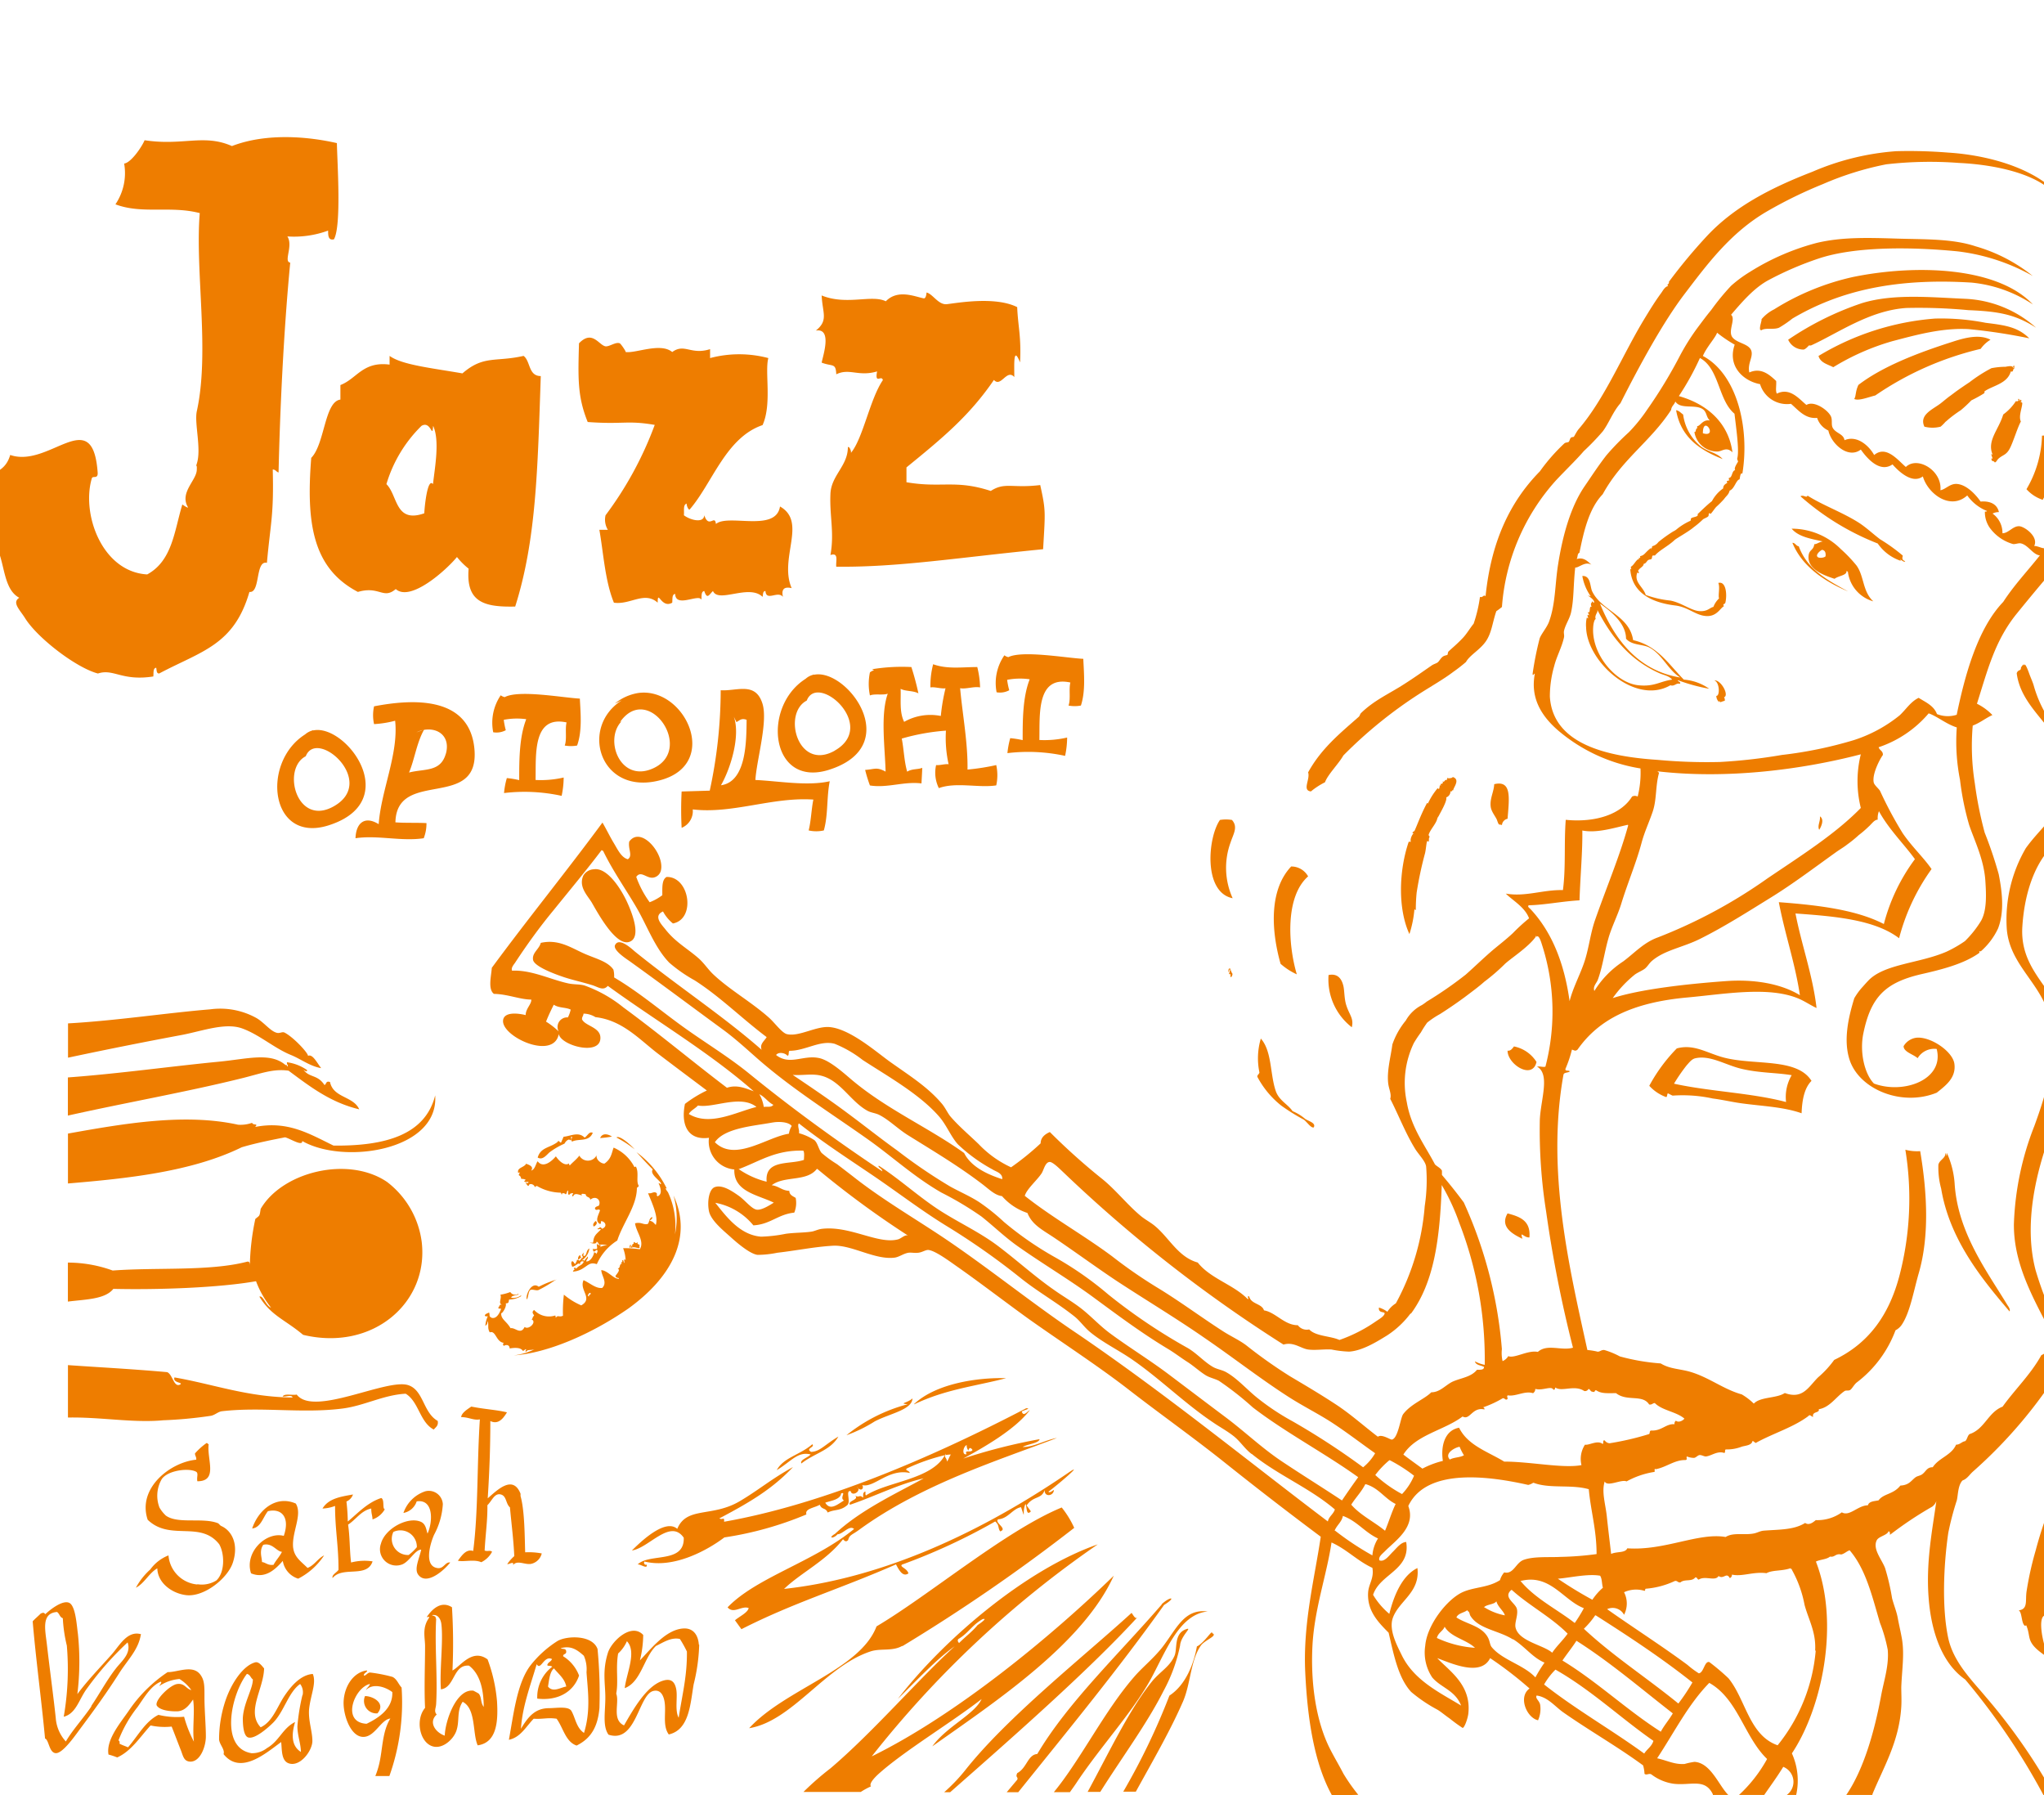 <svg width="328" height="288" fill="none" xmlns="http://www.w3.org/2000/svg"><g clip-path="url(#clip0)" fill="#EE7D00"><path fill-rule="evenodd" clip-rule="evenodd" d="M84.016 57.098c-4.51 1.026-6.404-.146-9.809 2.807-5.062-.88-9.706-1.364-11.69-2.807v1.398c-4.307-.552-5.232 2.255-7.892 3.28v2.334c-2.56.316-2.492 7.126-4.68 9.347-.845 10.563.272 17.734 7.487 21.51 3.46-1.014 4.058 1.263 6.076-.462 2.368 2.12 8.129-3.066 9.82-5.14.551.691 1.18 1.32 1.872 1.87-.451 5.39 2.502 6.19 7.474 6.077 3.371-10.654 3.597-21.928 4.104-36.978-2.018 0-1.635-2.424-2.762-3.236zM69.484 77.673c-.891-1.127-1.364 3.698-1.398 4.679-4.713 1.657-4.228-2.853-6.077-4.679a21.78 21.78 0 015.637-9.357c1.556-.88 1.702 2.254 1.86 0 1.105 2.39.248 6.81-.022 9.357zM52.652 36.997c0 .732 0 1.623.935 1.398 1.23-2.143.53-12.312.474-15.435-4.51-1.037-11.274-1.68-16.843.474-4.51-1.995-7.892 0-14.014-.936-.473 1.128-2.198 3.62-3.28 3.743a8.951 8.951 0 01-1.399 6.54c4.285 1.623 8.817.18 13.53 1.408-.767 9.313 1.634 22.255-.474 31.793-.418 1.928.777 6.043 0 8.41l-.124.406c.056-.112.157-.203.124.53 0 1.736-2.853 3.698-1.398 6.088-.158.09-.925-.496-.925-.474-1.285 4.24-1.6 9.02-5.637 11.218-7.249-.417-10.586-9.707-8.884-15.423.136-.473 1.015.203.936-.935-.812-11.117-7.711-.632-14.036-2.808-.958 3.382-3.89 2.56-5.637 5.637v.868c2.165.282 1.06 4.882 2.807 4.206.395 1.488-.406 1.77-.936 2.333 3.292 1.827 1.94 8.118 5.22 9.865-1.217.767.09 1.917.936 3.28 2.018 3.225 8.264 7.983 11.691 8.873 2.503-.834 3.833 1.263 8.884.474.068-.553-.079-1.33.462-1.398.102.361 0 .913.474.924 6.764-3.596 12.006-4.509 14.487-13.089 1.804.237.902-5.118 2.807-4.667.586-6.471 1.127-7.599.936-14.972.473 0 .563.383.935.474.203-9.166.767-22.221 1.872-33.665-1.127-.157.53-2.705-.462-4.205 2.22.15 4.449-.17 6.539-.935zm106.336 41.77c-5.705-1.86-7.892-.429-13.529-1.398v-2.38c5.716-4.655 10.079-8.24 14.036-14.035 1.127 1.285 2.052-1.838 3.269-.462 0-2.086-.18-5.096.925-2.345.203-4.24-.327-5.694-.462-8.873-3.54-1.77-9.606-.665-11.274-.474-1.364.158-2.255-1.634-3.27-1.871 0 0-.056 1.015-.462.936-1.477-.293-4.149-1.5-6.077.473-2.254-1.127-6.279.7-10.293-.935.124 2.83 1.128 3.99-.936 5.636 2.684-.45 1.128 4.093.936 5.141 1.781.677 2.255 0 2.345 1.872 2.12-1.037 3.54.428 6.55-.462-.406 2.164.733.484.925 1.398-2.086 3.044-3.191 9.402-5.141 11.69.135-.157-.203-1.127-.474-.935 0 3.021-2.672 4.51-2.796 7.486-.157 3.608.654 6.19 0 9.82 1.398-.474.823 1.037.936 1.87 9.933.114 19.425-1.453 33.191-2.806.349-6.066.451-6.145-.463-10.293-4.52.552-5.67-.519-7.936.947zm-33.822 2.491c-.654 4.205-8.309 1.128-10.282 2.807-.181-1.59-1.128.823-1.872-1.398-.079 1.342-2.254.778-3.269 0 .079-.699-.169-1.725.462-1.871-.101.18.282 1.127.474.936 3.641-4.217 5.783-11.522 11.691-13.53 1.522-3.381.327-8.545.924-10.754a18.218 18.218 0 00-9.346 0v-1.432c-3.089.98-4.104-.981-6.077.462-1.894-1.567-5.839.237-7.485 0 .146 0-.756-1.33-.936-1.398-.677-.27-1.714.609-2.334.474-1.048-.248-2.108-2.661-4.205-.474-.158 5.637-.248 8.568 1.398 12.627 5.75.417 6.302-.304 10.755.462a57.144 57.144 0 01-7.891 14.498 3.09 3.09 0 00.371 2.334H96.18c.643 3.608.902 8.219 2.334 11.691 2.638.384 4.904-1.905 7.024 0 0-2.255.575 1.026 2.333 0 .068-.552-.078-1.33.474-1.409.068 2.334 3.856-.102 4.205.947.068-.552-.079-1.33.462-1.41.474 1.421.767.598 1.398 0 .88 2.019 5.784-1.183 7.96.937.101-.361 0-.925.462-.936.135 1.725 1.984-.113 2.807.936-.282-1.218.192-1.68 1.398-1.398-2.074-4.814 2.537-10.61-1.871-13.1zm161.781-26.752c3.671-2.5 7.67-4.48 11.883-5.885 5.017-1.522 10.924-.925 16.629-.677a18.253 18.253 0 0111.274 4.634c-3.326-2.108-5.874-2.615-10.868-2.818a84.66 84.66 0 00-9.955-.35c-5.908.395-10.913 4.014-15.265 5.998-.135.056-.406 0-.338 0-.124.079-.541.642-.914.676a2.69 2.69 0 01-2.446-1.578z"/><path fill-rule="evenodd" clip-rule="evenodd" d="M325.639 54.28a91.174 91.174 0 00-9.729-1.477c-4.261-.237-8.478.947-12.221 1.928a38.34 38.34 0 00-9.504 4.182c-.913-.473-2.074-.71-2.367-1.804a42.43 42.43 0 0118.669-5.998 37.05 37.05 0 018.14.677c3.157.395 5.141.654 7.012 2.492z"/><path fill-rule="evenodd" clip-rule="evenodd" d="M319.416 54.505a5.169 5.169 0 00-1.578 1.466 50.329 50.329 0 00-16.911 7.475c-1.128.281-2.683.913-3.382.563.304-.417.169-1.217.676-2.255 3.822-2.93 9.436-5.118 15.04-6.9 1.973-.653 4.363-1.285 6.155-.349zm-50.451 11.308c.519.09.755.45 1.127.688a7.896 7.896 0 002.83 5.107c1.128.89 2.582.992 3.506 2.04-3.675-1.443-6.708-3.495-7.463-7.835zm58.828 14.374a6.01 6.01 0 01-2.605-1.702 17.83 17.83 0 002.492-8.59 4.934 4.934 0 001.353-.226c1.375 1.33 1.432 2.13.913 4.633a20.639 20.639 0 01-2.153 5.885zm-31.229 14.701c-3.596-1.522-7.339-3.89-8.94-7.801.485 0 .563.496 1.026.563 1.341 3.71 4.656 5.457 7.914 7.238zm-54.645 36.471a1.128 1.128 0 00-.902 1.014c-.507-.214-.439.215-.789-.789-.18-.518-.913-1.33-1.015-2.153-.169-1.308.519-2.413.564-3.619 2.83-.676 2.413 2.165 2.142 5.547zm50.124-.383c.721.463.259 1.568-.113 2.154-.338-.643.214-1.364.113-2.154zm-94.352.575c1.004 1.127.248 2.187-.225 3.619a11.814 11.814 0 00.338 8.94c-4.746-.947-4.002-9.73-2.041-12.559a5.83 5.83 0 011.928 0zm12.221 9.054c-3.653 3.202-3.258 10.812-1.815 15.716a10.57 10.57 0 01-2.604-1.691c-1.59-5.637-1.759-11.962 1.702-15.615a3.083 3.083 0 012.717 1.59zM95.29 139.466c1.962-.316 4.047 2.593 5.209 4.983.845 1.77 2.581 6.02.451 6.674-2.131.654-4.95-4.509-5.998-6.336-.688-1.127-2.142-2.514-1.353-4.295.172-.3.417-.552.713-.732a2.05 2.05 0 01.978-.294zm121.635 25.343a9.699 9.699 0 01-3.732-8.377c.823-.169 1.928-.079 2.367 1.703.192.744.136 2.007.451 3.055.508 1.669 1.263 2.142.914 3.619zm-14.6 1.816c1.792 2.029 1.465 5.637 2.378 8.365.519 1.567 1.928 2.131 2.718 3.281a7.45 7.45 0 012.029 1.251c.564.361 1.77.654 1.364 1.353-.428.158-1.127-.924-1.59-1.24a32.014 32.014 0 01-3.619-2.255 14.586 14.586 0 01-3.844-4.633c0-.339.293-.395.338-.688a11.114 11.114 0 01.226-5.434zm39.594 1.939c.44.079.744-.293 1.026-.677a5.54 5.54 0 013.619 2.492c-.665 2.931-4.656.372-4.645-1.815zm27.159-.361c2.785-.755 4.848.767 7.576 1.477 4.938 1.274 11.703 0 14.036 3.732-1.127 1.127-1.51 3.01-1.589 5.197-2.864-1.015-6.156-1.127-9.504-1.578-1.567-.203-3.134-.587-4.747-.79a22.745 22.745 0 00-6.448-.462c-.237-.101-.451-.225-.688-.338-.237-.113-.113.496-.338.575a6.756 6.756 0 01-2.717-1.815 26.5 26.5 0 014.419-5.998zm10.406 3.281c-2.627-.62-5.062-2.255-7.463-1.691-.575.135-.993.721-1.365 1.127a27.45 27.45 0 00-2.029 2.943c5.716 1.262 12.469 1.477 17.982 2.942a6.92 6.92 0 01.902-4.306c-2.458-.418-5.073-.327-8.027-1.015zm-35.186 27.26c-1.499-.71-3.675-1.883-2.379-4.07 1.94.519 3.743 1.128 3.507 3.856-.925.068-1.545-1.218-1.128.214zm38.139-145.942c-.09-.44.327-1.454.226-1.578a6.34 6.34 0 012.029-1.59 40.218 40.218 0 0112.672-5.197c10.146-2.074 23.19-1.623 28.85 4.408a21.512 21.512 0 00-9.853-3.506c-12.402-.767-21.297 1.375-28.738 5.772-.677.54-1.393 1.03-2.142 1.466-.879.35-1.995 0-2.717.338-.146.147-.18 0-.338 0l.011-.113z"/><path fill-rule="evenodd" clip-rule="evenodd" d="M213.756 288.068c-2.852-5.141-3.946-12.21-4.306-19.797-.372-7.892 1.51-15.073 2.491-21.725a604.585 604.585 0 01-15.377-11.871c-5.13-4.093-10.384-7.802-15.502-11.77-4.825-3.743-10.857-7.656-15.953-11.274-3.81-2.74-7.79-5.818-11.77-8.602-1.217-.857-3.382-2.436-4.408-2.492-.44 0-.947.383-1.59.451-.642.068-1.127-.068-1.578 0-.812.135-1.499.71-2.255.789-3.145.372-6.854-2.086-9.842-1.916-2.987.169-5.851.777-8.94 1.127a16.056 16.056 0 01-3.168.338c-1.195-.158-3.157-1.804-4.408-2.942-1.026-.925-3.078-2.571-3.382-4.07-.305-1.5 0-3.484.902-3.845 1.217-.473 2.807.632 3.844 1.353 1.037.722 2.097 2.154 2.942 2.255.846.101 2.255-.857 2.718-1.127-2.56-1.252-6.472-1.748-6.336-5.322a4.506 4.506 0 01-4.07-5.084c-3.27.451-4.566-1.917-3.856-5.434a19.253 19.253 0 013.517-2.154c-2.536-1.905-5.107-3.822-7.812-5.885-2.965-2.254-5.705-5.389-10.068-5.885a3.674 3.674 0 00-1.917-.563c0 .36-.259.496-.236.913.518 1.127 3.134 1.263 2.942 3.168-.248 2.683-6.313 1.026-6.674-.801-.823 4.318-9.335.35-8.929-2.254.192-1.297 2.255-1.128 3.619-.79 0-1.037.958-1.758.902-2.491-1.793 0-3.81-.88-5.998-.913-.992-.756-.428-2.864-.338-4.183 5.806-7.892 11.95-15.423 17.756-23.303.587.992 1.195 2.255 1.815 3.28.62 1.026 1.207 2.334 2.255 2.605.846-.553 0-1.658.226-2.83 1.86-2.604 5.716 1.973 5.084 4.634a1.51 1.51 0 01-1.127 1.127c-1.128.271-2.063-1.218-2.83-.101a15.939 15.939 0 002.153 4.069 8.386 8.386 0 002.03-1.127c0-1.218-.09-2.503.687-2.931 3.698-.079 4.724 6.764 1.015 7.463a6.3 6.3 0 01-1.59-1.928c-1.623.711-.225 2.109.35 2.83 1.623 2.086 3.484 3.055 5.31 4.645.924.8 1.545 1.804 2.379 2.593 2.593 2.469 6.223 4.51 9.019 7.024.846.755 2.041 2.412 2.83 2.593 1.961.462 4.712-1.353 6.899-1.128 3.27.327 7.374 3.935 9.617 5.547 3.168 2.255 6.088 4.059 8.365 6.764.53.632.947 1.556 1.365 2.041 1.341 1.556 3.01 2.965 4.509 4.408a16.918 16.918 0 005.209 3.732 43.567 43.567 0 004.746-3.845c0-.834.552-1.409 1.477-1.815a102.143 102.143 0 008.478 7.588c2.164 1.77 4.036 4.16 6.11 5.873.744.62 1.646 1.06 2.379 1.703 2.255 1.928 3.676 4.915 6.765 5.772 2.04 2.593 5.738 3.529 8.038 5.885.27-.135-.282-.473.214-.462.282 1.285 2.029 1.127 2.379 2.255 1.826.281 3.303 2.401 5.434 2.378a1.756 1.756 0 001.815.677c1.071 1.127 3.382 1.026 4.859 1.691a24.099 24.099 0 005.772-2.931c.587-.406 1.308-.789 1.466-1.252.158-.462-1.037 0-.902-1.014.488.142.946.371 1.353.676a4.288 4.288 0 011.364-1.353 39.014 39.014 0 004.634-15.614c.321-2.096.397-4.223.225-6.336-.113-.823-1.127-1.86-1.691-2.717-1.601-2.559-2.773-5.637-4.07-8.14.248-.789-.248-1.59-.338-2.604-.203-2.018.462-4.318.676-6.111a12.268 12.268 0 012.154-3.844 6.187 6.187 0 012.593-2.492c.273-.173.536-.361.789-.563a62.286 62.286 0 006.223-4.307c1.5-1.319 3.123-2.92 4.645-4.183 1.026-.845 2.007-1.612 2.943-2.491a29.36 29.36 0 012.593-2.368c-.666-1.815-2.684-2.897-3.732-3.968 3.157.552 5.975-.643 9.166-.564.484-3.664.157-7.452.451-11.274 4.768.474 8.895-.879 10.642-3.732a.97.97 0 01.902 0c.368-1.473.52-2.992.451-4.509a26.91 26.91 0 01-13.236-6.111c-2.728-2.367-4.43-5.231-3.731-9.019 0-.338-.361.53-.338-.101.27-1.899.646-3.781 1.127-5.637.259-.711 1.127-1.714 1.477-2.605 1.071-2.874.969-5.997 1.465-9.165.745-4.77 2.041-9.403 4.296-12.672 1.127-1.646 2.255-3.382 3.506-4.972a41.17 41.17 0 013.563-3.653 26.066 26.066 0 002.942-3.63 76.032 76.032 0 005.321-8.771 35.62 35.62 0 012.717-4.307c.846-1.127 1.376-1.86 2.255-2.931a38.39 38.39 0 013.168-3.856 20.707 20.707 0 013.055-2.255 38.338 38.338 0 0110.744-4.644c4.014-.947 8.14-.823 12.898-.677 4.453.136 8.839 0 12.559 1.24a26.143 26.143 0 019.166 4.758 32.255 32.255 0 00-12.108-3.957c-7.374-.722-16.336-.8-22.176 1.127a51.998 51.998 0 00-8.151 3.506c-2.255 1.218-4.138 3.383-5.987 5.547.812.665-.564 2.616.226 3.62.789 1.003 2.751 1.003 3.055 2.254.237 1.003-.665 1.973-.35 3.382 1.906-.857 3.27.395 4.307 1.364.068.643-.146 1.579.113 2.03 2.108-1.049 3.574.868 4.746 1.815 1.24-.778 3.585.902 3.969 1.927.202.553 0 1.207.225 1.692.462.947 1.759.98 1.917 2.04 2.029-.868 3.957.925 4.757 2.379 1.939-1.624 3.811.834 5.085 1.916 1.849-1.803 5.851.564 5.547 3.732.823-.146 1.465-1.003 2.491-1.014 1.635 0 3.224 1.758 3.957 2.83 1.387-.113 2.627.304 2.943 1.69a2.151 2.151 0 00-1.026.237 3.78 3.78 0 011.589 3.157c.981 0 1.68-1.195 2.717-1.127.857.067 3.112 1.69 2.379 3.167.654 0 1.364.485 1.804.339 1.128-1.522 2.323-3.044 3.382-4.747a29.176 29.176 0 002.943-5.208c1.77-5.04 1.127-11.815-1.128-16.742a47.264 47.264 0 00-2.942-4.86c-.248-.427-1.037-.946-.677-1.589a4.795 4.795 0 012.481 2.04c.778 1.072 1.454 2.312 2.255 3.507a22.731 22.731 0 013.731 13.01 21.213 21.213 0 01-3.281 10.147 75.912 75.912 0 01-7.237 9.955 352.729 352.729 0 00-4.296 5.208c-3.382 4.284-4.509 8.839-6.223 14.25a8.908 8.908 0 012.48 1.816c-1.127.518-1.984 1.251-3.156 1.691a37.922 37.922 0 00.338 9.278 61.06 61.06 0 001.578 7.892 65.548 65.548 0 012.255 6.685c.53 2.706.958 5.953-.113 8.704a11.2 11.2 0 01-2.717 3.619c-.101.09-.338 0-.338 0s.18.203 0 .327c-2.458 1.747-6.009 2.638-9.279 3.382-5.738 1.342-8.072 3.63-9.278 9.504-.62 3.01.192 6.505 1.702 8.038 4.758 1.77 11.331-.62 10.068-5.547a3.094 3.094 0 00-3.055 1.477c-.699-.631-2.255-.992-2.255-1.928a2.797 2.797 0 012.041-1.352c2.254-.237 5.84 2.175 6.11 4.182.304 2.255-1.409 3.495-2.83 4.634-5.535 2.255-12.254-.451-13.923-5.085-1.127-3.179-.271-6.944.688-10.067.327-.563.705-1.095 1.127-1.59.338-.361.631-.722 1.128-1.24 2.559-2.695 8.218-2.751 12.559-4.645a19.734 19.734 0 002.942-1.691 16.732 16.732 0 002.604-3.281c.936-1.713.812-4.239.677-6.336-.214-3.483-1.781-6.572-2.604-9.019a44.303 44.303 0 01-1.466-7.238 31.51 31.51 0 01-.519-8.41c-1.679-.519-3.179-1.804-4.509-2.255a18.04 18.04 0 01-8.027 5.434c.124.519.721.564.676 1.251-.406.519-1.77 3.033-1.465 4.409.09.428.834 1.014 1.014 1.352a62.534 62.534 0 003.619 6.765c1.488 2.187 3.382 3.934 4.645 5.772a33.311 33.311 0 00-5.209 11.094c-3.9-2.965-10.214-3.518-16.629-3.969.97 5.006 2.774 9.921 3.383 15.164-.97-.44-1.928-1.128-3.056-1.579-4.802-1.916-11.713-.654-17.655-.112-8.85.8-14.25 3.517-17.643 8.365-.361.293-.463.135-.902 0a18.78 18.78 0 01-1.026 3.055c-.136.519.575.181.676.451-.27.248-.958.102-1.014.564-2.751 15.344.901 30.755 3.844 44.126.497.043.99.119 1.477.226.462.18.665-.271 1.24-.226a13.01 13.01 0 012.491 1.026c2.145.591 4.343.968 6.562 1.127 1.454.902 3.066.857 4.758 1.353 3.032.902 5.31 2.796 8.252 3.619a9.957 9.957 0 011.928 1.477c1.048-1.127 3.63-.812 4.972-1.702 2.886 1.06 3.799-.97 5.321-2.492a15.89 15.89 0 002.604-2.818c5.513-2.627 8.85-7.193 10.519-13.698a48.866 48.866 0 00.902-20.023 7.337 7.337 0 002.379.226c1.127 6.651 1.488 13.653-.226 19.571-.845 2.932-1.398 6.291-2.717 8.264a2.702 2.702 0 01-1.014.902 18.714 18.714 0 01-6.224 8.377c-.439.338-.811 1.127-1.127 1.24-.316.113-.541 0-.789.113-1.41.935-2.368 2.638-4.183 2.942.203.654-1.127.282-.902 1.24-.372-.124-.496-.485-.8-.113-2.379 1.77-5.57 2.729-8.253 4.194-.248.248-.372-.203-.676-.225-.113.699-1.128.733-1.703.902a6.67 6.67 0 01-2.491.451c-.35-.057-.079.518-.338.563-1.128-.372-2.007.451-2.943.564-.316 0-.699-.259-1.015-.225-.315.033-.575.428-.901.451a3.071 3.071 0 01-1.128-.226c-.192.169.214.586-.338.575-1.657 0-2.954 1.128-4.634 1.466-.451-.181 0 .496-.338.451a13.51 13.51 0 00-4.374 1.51c-.812-.394-3.123.959-3.506 0-.542 1.658.135 3.676.338 5.637.203 1.962.473 4.093.688 5.998.935-.428 2.254-.113 2.593-.902 5.997.417 11.42-2.57 15.783-1.815 1.229-.778 2.909-.259 4.51-.564.552-.101 1.037-.405 1.578-.451 2.503-.202 4.825-.09 6.674-1.24.609.44 1.263-.09 1.703-.451a6.759 6.759 0 004.182-1.251c1.218.733 2.593-1.127 4.183-1.127.18-.654 1.014-.654 1.702-.79.834-1.127 2.379-.935 3.506-2.378 1.477-.068 1.782-.891 2.492-1.365.282-.18.721-.225 1.015-.451.631-.462.732-1.127 1.691-1.127.958-1.499 3.01-1.905 3.743-3.619.654 0 .879-.473 1.465-.564.327-.281.35-.856.688-1.127 2.435-.789 2.976-3.506 5.31-4.408 2.018-2.807 4.51-5.164 6.223-8.264 1.128-.451 1.455-1.635 2.041-2.604-2.717-5.547-6.505-11.398-6.449-18.433a47.053 47.053 0 013.281-15.727c1.939-5.31 3.495-10.485 2.604-16.517-.89-6.031-6.516-8.962-7.024-15.05a22.713 22.713 0 013.056-13.011c2.333-3.258 5.017-4.971 6.336-9.165a6.932 6.932 0 00.338-1.691c.53-7.813-7.283-10.485-8.14-17.204.237-.677.71-.294.677-.902.095-.163.209-.314.338-.451.406-.26-.181.394.225 0 .181-.226.632 1.037.789 1.477.237.642.542 1.307.688 1.803a19.557 19.557 0 004.07 7.577c2.029 2.322 3.551 4.374 3.957 7.7.451 3.63-1.567 5.716-2.83 8.139a19.232 19.232 0 00-2.717 2.943c-2.57 2.92-3.991 7.463-4.295 12.401-.304 4.938 2.401 7.813 4.51 10.97a19.165 19.165 0 012.818 12.221c-.316 3.382-1.646 6.697-2.818 9.955-2.255 6.122-4.352 14.453-2.379 21.95a56.373 56.373 0 003.731 9.391c.925-.439 1.737 1.466 2.605 2.154-.338.428-.57.93-.677 1.465 3.484 6.111 3.326 16.021 1.015 22.548-.913 2.548-2.255 4.972-3.055 7.588-1.026 3.517-2.683 7.993-2.041 12.209-1.42.136-.293 5.085.338 6.111 1.218 1.95 3.924 2.582 4.871 4.757 2.322 5.367-3.191 10.44-.451 15.84-2.323-.575-3.134-2.491-3.281-4.419-.372-4.724 3.619-9.831.789-13.799-1.127-1.567-3.574-2.469-4.509-4.07-.496-.835-.327-1.556-.801-2.717-.079-.215-.113 0-.225 0-.632-.361-.44-2.131-1.015-2.492 1.488-.203 1.049-1.477 1.24-2.942a51.464 51.464 0 011.477-6.675 64.3 64.3 0 012.029-6.336c.778-1.984 1.804-3.833 2.379-5.637a32.922 32.922 0 00.113-18.094 75.778 75.778 0 01-14.589 17.418c-.451.406-.687.789-1.127 1.127-.44.339-.473.17-.676.451-.62.835-.587 2.255-.79 3.056a45.433 45.433 0 00-1.364 5.197c-.755 5.186-1.048 12.029 0 16.911.857 3.889 3.822 6.764 5.998 9.38A93.629 93.629 0 01329.619 288h-1.703a108.103 108.103 0 00-12.559-18.545c-3.788-2.638-5.479-7.791-5.873-13.134-.451-5.818.653-11.139 1.24-15.491a1.876 1.876 0 01-.677.902 59.26 59.26 0 00-6.764 4.51c0-.282 0-.542-.226-.564-.248.665-1.612.8-1.916 1.477-.643 1.398.812 3.01 1.353 4.408a36.261 36.261 0 011.127 4.859c.293 1.127.722 2.108.913 3.168.192 1.06.485 2.255.677 3.382.406 2.48 0 4.814-.113 7.7 0 1.037.068 2.075 0 3.168-.35 5.637-2.864 9.707-4.634 14.025v.113h-4.194c2.751-4.025 4.51-10.011 5.637-16.178.44-2.255 1.241-4.69 1.015-7.125a24.011 24.011 0 00-1.24-4.296c-1.263-4.261-2.255-8.613-4.87-11.657-.496.169-.812.541-1.353.676-.947-.203-.992.485-1.804.339-.552.473-1.59.451-2.255.8 3.867 9.944.958 23.585-3.856 30.767a10.63 10.63 0 01.688 6.674h-1.511a2.591 2.591 0 00-.563-4.51c-.959 1.567-2.03 3.022-3.056 4.51h-4.047a22.784 22.784 0 004.51-5.772c-3.653-3.507-4.679-9.64-9.279-12.21-3.382 3.45-5.637 7.971-8.365 12.097 1.623.361 2.785 1.026 4.408.913a10.915 10.915 0 011.59-.338c2.627.158 3.912 3.833 5.422 5.31h-2.48v-.113c-1.274-2.638-3.585-1.342-6.336-1.691a7.669 7.669 0 01-3.506-1.477c-.383-.271-.778.18-1.127-.113a5.457 5.457 0 00-.226-1.353c-4.137-3.032-8.545-5.524-12.784-8.489-1.353-.947-2.492-2.469-4.296-2.717-.27.474.429.789.564 1.477.126.846.008 1.71-.338 2.492-1.804-.384-3.259-3.743-1.365-5.096a60.989 60.989 0 00-6.324-4.871c-1.5 3.022-6.212.835-8.49 0 1.996 2.097 5.525 4.33 4.984 8.941-.102.8-.62 2.254-.914 2.254-.7-.458-1.378-.95-2.029-1.476-.947-.666-1.454-1.128-2.041-1.466a23.804 23.804 0 01-4.182-2.83c-2.086-2.255-2.796-5.986-3.619-9.504-1.748-1.758-3.461-3.54-3.292-6.448.09-1.41.981-2.255.688-3.958-2.436-1.127-4.115-2.976-6.562-4.07-.733 5.074-2.739 10.609-3.055 16.517-.316 5.907.53 12.131 2.83 16.629.699 1.375 1.477 2.661 2.142 3.957a29.893 29.893 0 002.379 3.382l-4.206.113zM273.26 57.11c5.536 2.93 7.531 11.657 6.336 18.884-.327-.237-.36.563-.451.913-.563.09-.811 1.533-1.589 1.804-.181.687-.508.8-.902 1.364a16.3 16.3 0 01-1.24 1.24c-.271.282-.632.857-.902 1.127-.057 0-.203-.146-.237-.112-.158.214 0 .394-.214.563-.214.17-.688.327-.801.451-.46.446-.95.86-1.465 1.24-.823.71-2.807 1.804-3.056 2.04-1.071 1.016-2.435 1.636-3.168 2.493h-.338c-.18.135-.09.428-.225.563-.136.135-.429 0-.688.338-.259.339-.271.361-.564.451 0 .451-.654.62-.902 1.128 0 0 .215.259.113.338-.101.079-.225-.124-.225-.102-.587 1.601.924 2.255 1.353 3.62 1.276.463 2.605.766 3.957.901 1.792.35 3.314 1.601 4.645 1.691 1.33.09 1.679-.563 2.254-.676.192-.515.501-.978.902-1.353-.169-.53.181-1.804-.112-2.491 1.228-.339 1.443 1.86 1.127 3.168-.068.281-.507.135-.225.563-.609.305-1.128 1.669-2.83 1.579-1.703-.09-2.875-1.432-4.972-1.691-3.822-.463-7.001-2.041-7.238-5.886.372.215.056 0 .113-.338.518-.259.879-1.262 1.353-1.24-.372-.36.293.09.112-.45.778-.159.722-.553 1.816-1.365 0 .124-.17.18 0 .226 0-.147.157-.215.112-.451.41-.095.77-.335 1.015-.677a21.813 21.813 0 012.379-1.702 2.67 2.67 0 00.676-.451 9.825 9.825 0 012.041-1.24c.203-.102 0-.316.214-.451.214-.136.721-.192.913-.338.192-.147 0-.282.113-.339.71-.676 1.556-1.5 2.255-2.04a5.698 5.698 0 011.803-2.04c0-.508.327-.7.677-.903-.327-.394.282-.293.338-.45-.124 0-.113-.181-.101-.339.586 0 .428-1.127 1.014-1.251-.281-.305.417-1.23.451-1.353.034-.124-.18-.316-.112-.564.349-1.263-.226-5.14-.451-7.125-2.639-2.198-2.413-7.25-5.547-8.94a42.758 42.758 0 01-3.382 6.11c4.509 1.274 7.959 4.25 8.602 9.02-.981-.948-1.59-.17-2.379-.125a3.708 3.708 0 01-3.732-3.156c.338.157.124-.7.564-.575-.135 0-.124-.18-.113-.339.496 0 .891-1.127 2.029-.901-.62-.598-.462-1.353-1.127-1.816-1.24-.856-3.563.08-4.408-1.24-.158.519-.62.733-.677 1.353-3.314 5.096-7.891 7.892-10.98 13.529-2.176 2.255-3.033 5.896-3.732 9.391-.372.113-.248.733-.451 1.015 1.127-.384 1.804.394 2.379.902-1.026-.61-2.007.507-2.604.45-.316 2.785-.192 5.085-.677 7.238-.237 1.015-.913 1.94-1.127 2.943-.068.327.079.699 0 1.026-.339 1.578-1.184 3.044-1.579 4.633a17.717 17.717 0 00-.687 4.871c.484 7.734 9.391 9.628 17.316 10.146 3.309.306 6.633.419 9.955.339a86.39 86.39 0 009.955-1.128 65.97 65.97 0 0011.545-2.379 22.733 22.733 0 007.35-3.968c1.049-.97 1.737-2.165 3.056-2.819 1.127.711 2.435 1.252 2.942 2.605a4.68 4.68 0 003.168.113c1.285-6.19 3.303-13.777 7.463-18.106 1.759-2.706 3.743-4.77 5.885-7.464-1.127-.113-1.86-1.657-3.055-1.928-.372-.079-.89.158-1.24.113a6.99 6.99 0 01-3.743-2.604 4.387 4.387 0 01-.789-2.605c.135 0 .327 0 .338-.101a7.123 7.123 0 01-3.168-2.492c-2.717 2.447-6.324-.27-7.125-3.055-1.635 1.23-3.754-.654-4.87-1.928-2.03 1.42-4.093-.97-5.085-2.378-2.018 1.555-4.746-.902-5.208-3.056a3.386 3.386 0 01-1.804-2.029c-1.917.203-3.067-1.296-4.194-2.255a4.512 4.512 0 01-4.961-3.157c-2.548-.45-5.31-2.784-4.07-6.335a21.156 21.156 0 01-2.829-1.917c-.237.778-1.68 2.3-2.278 3.732zm0 12.401c2.526.767 0-3.089 0 0zm-7.012 54.408c-.62 2.131-.372 4.273-1.015 6.223-.586 1.759-1.341 3.304-1.815 5.096-.879 3.27-2.255 6.471-3.281 9.842-.541 1.714-1.386 3.383-1.927 5.096-.745 2.469-.993 4.78-1.804 7.013-.226.597-.823 1.037-.564 1.803a15.18 15.18 0 014.634-4.746c1.792-1.33 3.292-3.033 5.546-3.844a81.441 81.441 0 0017.644-9.504c5.502-3.721 10.891-7.125 14.938-11.274a17.782 17.782 0 010-8.602c-9.312 2.424-21.42 4.036-32.694 2.717.158.034.191.191.338.225v-.045zm35.073 7.588c-.552 0-.981.699-1.477 1.127-.498.483-1.025.934-1.578 1.353a19.051 19.051 0 01-1.815 1.477c-.564.451-1.218.823-1.804 1.24-3.585 2.57-6.911 5.084-10.406 7.249-3.889 2.401-7.52 4.724-11.432 6.674-2.807 1.398-5.637 1.781-7.688 3.506-.451.372-.722.902-1.128 1.241-.406.338-1.206.642-1.691 1.014a18.75 18.75 0 00-3.506 3.743c4.453-1.432 11.759-2.255 18.038-2.717 4.701-.361 9.019.428 11.996 2.255-.767-5.141-2.39-9.73-3.383-14.927 6.314.474 12.402 1.206 16.855 3.506a30.043 30.043 0 014.983-10.406c-1.691-2.356-4.228-4.836-5.772-7.7a3.122 3.122 0 00-.192 1.41v-.045zm-47.181 23.122c.811-2.254 1.026-4.757 1.815-7.012 1.849-5.287 3.991-10.327 5.31-15.163 0-.068 0-.136-.113-.113-2.131.473-4.904 1.364-7.238.902.057 3.235-.315 7.17-.451 11.206-2.762.147-5.637.744-8.14.789-.281.214.136.474.226.564 3.45 3.664 5.468 8.67 6.325 14.825.507-2.052 1.555-3.991 2.266-5.998zm-142.661 2.661a23.916 23.916 0 01-4.07-2.83c-2.334-2.39-3.585-5.986-5.321-8.94-1.736-2.954-3.8-5.885-5.31-9.019-.124 0-.147-.09-.237-.113-2.334 3.1-5.13 6.449-7.689 9.617-2.255 2.717-4.352 5.637-6.223 8.489-.214.305-.665.812-.451 1.24 3.078-.158 6.156 1.421 9.02 2.041.946.203 1.77.101 2.604.338a21.26 21.26 0 016.223 3.506c5.637 4.127 11.353 8.907 16.629 12.898 1.589-.53 2.931.067 4.295.563-7.17-6.29-15.671-11.274-23.416-16.911-.744.857-1.533.181-2.491-.112-1.737-.53-2.965-.778-4.409-1.24-1.24-.406-4.915-1.703-5.095-2.83-.18-1.128.98-1.691 1.24-2.717 2.796-.62 4.712.699 6.9 1.691 1.826.823 3.833 1.251 4.757 2.604.1.409.137.831.113 1.252 3.822 2.254 7.17 5.084 10.744 7.688 3.574 2.605 7.418 4.893 10.868 7.689 6.855 5.581 13.991 10.767 21.421 15.727 0-.451-.79-.631-.564-.901 3.235 2.096 5.986 4.611 9.166 6.764 3.179 2.153 6.832 3.754 9.954 6.11 3.123 2.357 5.84 4.848 8.941 7.013 1.578 1.127 3.269 2.074 4.746 3.28 1.477 1.207 2.762 2.594 4.307 3.732 3.055 2.255 6.336 4.262 9.391 6.562 3.055 2.3 6.099 4.611 9.154 6.899 3.056 2.289 5.795 4.916 8.941 7.024 3.145 2.108 6.482 4.171 9.729 6.325a124.297 124.297 0 012.604-3.732c-5.276-3.799-11.758-7.227-16.911-11.195a49.955 49.955 0 00-5.411-4.25c-.575-.327-1.5-.508-2.153-.914-1.015-.631-1.883-1.465-2.943-2.142-1.06-.676-1.995-1.409-3.044-2.04-4.34-2.604-8.207-5.513-12.108-8.377-3.901-2.863-8.287-5.456-12.221-8.252-1.984-1.421-3.687-3.078-5.637-4.634a52.001 52.001 0 00-6.449-3.856c-4.408-2.525-7.892-5.783-11.871-8.59-6.043-4.273-12.3-8.185-17.768-13.01-1.815-1.601-3.551-3.191-5.547-4.645-5.073-3.709-9.493-7.035-14.814-10.857-.462-.327-2.762-1.793-2.379-2.604.654-1.376 2.808.721 3.168 1.014 6.765 5.479 14.172 10.35 20.361 15.784-.372-.925.474-1.443.801-2.041-3.969-2.976-7.441-6.471-11.545-9.098zm134.972-7.012c-1.252 1.77-4.262 3.63-5.096 4.509a31.878 31.878 0 01-3.168 2.717c-.879.789-1.928 1.556-3.168 2.492a70.928 70.928 0 01-3.957 2.706c-.72.392-1.403.849-2.041 1.364a17.06 17.06 0 00-1.014 1.578 19.286 19.286 0 00-1.128 1.702 14.728 14.728 0 00-1.127 9.504c.688 4.059 2.976 7.002 4.509 9.955.35.361.88.553 1.128 1.015v.688a83.23 83.23 0 013.506 4.408 70.392 70.392 0 016.111 23.529 5.835 5.835 0 00.112 1.927c.383-.16.704-.441.913-.8.993.428 3.123-1.003 4.747-.677 1.511-1.352 3.777-.135 5.637-.676a202.435 202.435 0 01-4.307-21.838 83.325 83.325 0 01-1.015-14.656c.113-3.235 1.725-7.395-.45-8.602.586-.079 1.025.136 1.352 0a34.945 34.945 0 00-.451-19.233c-.18-.541-.563-2.063-1.014-1.579.034-.157-.057-.225-.079-.09v.057zM89.653 165.486a1.532 1.532 0 01.677-2.104c.248-.122.525-.173.8-.151.202-.396.353-.817.45-1.251-.789-.395-1.916-.237-2.716-.789-.44.879-.869 1.77-1.24 2.717.732.45 1.412.979 2.029 1.578zm69.695 22.176a26.026 26.026 0 01-5.637-4.07c-1.127-1.24-1.826-3.123-3.055-4.509-3.134-3.574-8.219-6.415-12.221-9.02a18.4 18.4 0 00-4.51-2.604c-2.344-.62-4.667 1.128-7.237 1.128-.226.157 0 .789-.339.789-.327-.451-1.42-.665-1.815-.113 2.176 1.702 4.284 0 6.765.462 1.882.293 4.509 2.83 5.772 3.845 5.479 4.509 12.153 7.474 17.644 11.42 1.127 2.255 3.844 3.473 6.11 4.194.113-.947-1.003-1.217-1.488-1.522h.011zm-23.472-9.166c2.706 1.996 5.355 4.115 8.14 6.111a85.075 85.075 0 008.489 5.772c1.646.902 3.202 1.556 4.634 2.492a32.927 32.927 0 013.957 3.168 52.967 52.967 0 008.376 5.772 54.357 54.357 0 018.377 5.874 91.075 91.075 0 0012.773 8.602c1.511.902 2.65 2.254 4.081 3.055.643.349 1.398.44 2.03.789 1.86 1.037 3.382 2.841 5.096 4.194a38.975 38.975 0 005.637 3.732 118.06 118.06 0 0111.273 7.35 8.127 8.127 0 001.928-2.254c-2.254-1.59-4.374-3.225-6.674-4.747-2.3-1.522-4.859-2.773-7.238-4.306-4.566-2.932-8.917-6.348-13.529-9.493-4.385-3.044-9.222-5.953-13.912-9.019-3.269-2.165-6.877-4.814-10.146-7.013-1.917-1.285-3.54-2.063-4.295-3.968a9.292 9.292 0 01-4.082-2.706c-1.127-.135-2.018-1.048-3.168-1.928-3.833-2.92-7.779-5.265-11.871-7.813-1.646-1.014-3.067-2.48-4.645-3.28-.62-.316-1.33-.35-1.917-.677-2.739-1.51-4.34-4.893-7.474-5.637-1.455-.349-2.886 0-4.51-.112 2.909 1.961 5.84 3.934 8.67 6.042zm-13.36-.902c.801-.09 1.207.113 1.59-.338-.879-.439-1.364-1.274-2.255-1.702.361.626.602 1.314.71 2.029l-.045.011zm-10.518-.225c-.451.496-1.128.767-1.466 1.353 3.382 2.052 7.644-.338 10.857-1.128-2.548-2.04-6.934.237-9.346-.225h-.045zm11.995 2.717c-2.976.564-7.7.846-9.278 3.168 3.247 3.224 8.342-.834 11.882-1.364.061-.441.214-.864.451-1.24-.575-.744-2.333-.699-3.01-.564h-.045zm76.821 53.168c-1.128-.879-1.781-1.995-2.83-2.83-1.048-.834-2.255-1.477-3.382-2.255-4.51-3.032-8.377-6.888-12.785-9.954-2.255-1.579-4.814-2.785-6.899-4.51-.925-.767-1.59-1.77-2.492-2.492-2.83-2.254-5.93-3.979-8.715-6.223a114.513 114.513 0 00-11.725-8.241c-4.115-2.514-7.891-5.434-11.882-8.14-3.991-2.706-7.994-5.299-11.77-8.264 0-.135-.124-.067-.226 0-.079.609.181.88.113 1.466a8.674 8.674 0 012.491 1.127c.53.508.643 1.443 1.128 2.03.78.671 1.613 1.278 2.491 1.815l2.492 1.916c4.994 3.957 10.654 7.159 15.727 10.643 7.024 4.825 13.529 10.079 20.361 14.656 14.182 9.662 27.114 20.226 40.169 30.102.18-.835.868-1.128 1.127-1.928-4.058-3.473-9.21-5.536-13.348-8.918h-.045zm-82.3-45.705a13.525 13.525 0 004.51 2.041c-.327-3.642 3.731-2.695 5.986-3.506 0-.485.113-1.128-.101-1.477-4.487-.135-7.058 1.736-10.305 2.942h-.09zm107.824 23.191a14.658 14.658 0 01-3.743 3.506c-1.623 1.003-3.98 2.469-6.099 2.604a16.94 16.94 0 01-2.83-.338c-1.229-.079-2.57.158-3.743 0-1.172-.158-2.356-1.285-3.957-.789a226.174 226.174 0 01-35.175-27.497c-.642-.598-1.86-1.86-2.378-1.804-.699.068-.925 1.285-1.252 1.804-.733 1.127-2.39 2.514-2.717 3.63 4.442 3.518 9.47 6.313 14.036 9.718a77.112 77.112 0 007.013 4.871c3.743 2.254 7.181 4.836 10.744 7.125 1.217.789 2.581 1.398 3.731 2.254a77.901 77.901 0 007.024 4.972c2.492 1.477 4.927 2.92 7.351 4.51 2.424 1.589 4.509 3.484 6.764 5.197.643-.473 2.007.507 2.255.462 1.003-.203 1.364-3.495 1.804-4.081 1.24-1.646 3.438-2.412 4.509-3.506 1.387 0 2.255-1.127 3.382-1.691 1.353-.62 2.999-.722 3.958-1.928.529 0 1.127.056 1.127-.451-.507-.282-1.319-.259-1.466-.902a5.449 5.449 0 001.579.564 60.547 60.547 0 00-4.07-22.74 34.694 34.694 0 00-2.83-6.11c-.282 8.703-1.263 15.648-4.927 20.62h-.09zm-95.265-23.191c-1.657 2.097-5.186 1.038-7.238 2.605 1.128.135 1.635.856 2.83.902 0 .665.575.856 1.015 1.127a4.059 4.059 0 01-.226 2.368c-2.604.259-3.844 1.894-6.561 2.04a10.352 10.352 0 00-6.111-3.619c1.669 2.075 3.901 5.175 7.351 5.434a23.313 23.313 0 003.968-.462c1.421-.192 2.83-.158 4.07-.338.575-.079 1.06-.372 1.691-.451 4.51-.553 9.02 2.514 12.221 1.691.541-.124 1.229-.913 1.703-.564a149.388 149.388 0 01-14.623-10.733h-.09zm115.288 35.299c0 .406-.181.496-.339.677-1.33-.451-2.795.575-4.069.338-.294.214.236.586-.237.688-.214 0-.282-.249-.564-.226a16.795 16.795 0 01-3.168 1.466.291.291 0 01.226.338c-1.973-.451-2.334 1.815-3.507 1.127-2.987 2.255-7.508 2.909-9.504 6.111 1.004.778 2.041 1.51 3.056 2.255a14.35 14.35 0 013.28-1.241c-.383-2.57.418-4.949 2.605-5.321 1.386 2.841 4.611 3.833 7.238 5.434 4.239 0 9.425 1.128 12.401.564a4.194 4.194 0 01.564-3.281c.631.147 2.006-.789 2.829-.113.226-.079-.067-.676.339-.563a1.028 1.028 0 00.789.451 45.57 45.57 0 006.336-1.477c.169-.147 0-.553.349-.564 1.669.079 2.368-1.127 3.732-1.015a.53.53 0 01.225-.563c.384.36 1.128 0 1.353-.339-1.33-1.127-3.551-1.285-4.746-2.491-.372 0-.44.316-.913.225-1.06-1.679-3.563-.417-5.31-1.815-1.443 0-2.345.102-3.168-.451-.35-.079-.136.395-.564.226-.406 0-.372-.383-.688-.451a.632.632 0 01-.676.338c-1.556-1.06-3.597.18-4.634-.564-.124.102 0 .418-.338.339-.27-.654-1.691.18-2.807-.102h-.09zm-12.221 9.279c-.88.203-2.379 1.127-1.477 2.04.62-.372 1.657-.315 2.255-.688a8.813 8.813 0 01-.688-1.352h-.09zm-11.195 2.153a14.077 14.077 0 00-2.255 2.367 20.677 20.677 0 004.295 3.056 9.728 9.728 0 001.928-2.943 25.214 25.214 0 00-3.878-2.48h-.09zm23.077 3.619c-.24.159-.507.274-.789.338-5.851-1.319-16.268-2.931-19.244 3.382 1.274 3.382-2.109 5.581-3.732 7.238-.406.417-1.127.925-.902 1.477.8.327 1.533-.755 2.153-1.364.62-.609 1.297-1.545 2.142-1.578.745 4.509-4.216 5.095-5.31 8.478a11.992 11.992 0 002.605 3.055c.766-3.112 2.142-6.212 4.509-7.351.462 3.924-2.987 5.254-3.957 8.027-.665 1.917.699 4.431 1.466 5.998 1.995 4.047 6.121 5.975 9.504 8.038-.981-2.48-3.213-2.841-4.634-4.509a7.19 7.19 0 01-1.127-5.085c.281-3.382 3.54-7.486 5.997-8.602 1.872-.845 4.082-.699 5.998-1.928.136-.456.366-.879.677-1.24 1.533.35 1.849-1.589 3.168-2.029 1.657-.575 4.013-.361 5.885-.462a49.342 49.342 0 005.772-.451c0-3.901-.925-6.844-1.252-10.406-2.852-.812-6.257-.045-8.838-1.026h-.091zm-26.933.225c-.62 1.229-1.545 2.142-2.255 3.281 1.488 1.714 3.675 2.74 5.423 4.183.597-1.398 1.048-2.954 1.702-4.296-1.747-.845-2.705-2.57-4.78-3.168h-.09zm-4.972 7.351a46.057 46.057 0 006.111 4.07 5.902 5.902 0 01.902-2.717c-2.12-.97-3.383-2.819-5.637-3.619-.181.958-.914 1.432-1.286 2.266h-.09zm77.159 19.346c.169-2.976-1.048-4.915-1.702-7.351a18.455 18.455 0 00-2.041-5.637c0-.067 0-.135-.113-.112-.112.022 0-.136-.112-.113-1.443.485-2.853.248-3.845.789-2.119-.282-3.901.598-5.535.226 0 .27-.124.484-.35.563-.552-1.026-.958.26-1.804-.338-.518.913-2.142-.101-3.168.575-.27 0-.214-.394-.563-.349-.575.744-1.714.214-2.379.8-.451.068-.451-.304-.902-.225a13.543 13.543 0 01-4.645 1.24c-.18 0-.056.315-.225.338a4.624 4.624 0 00-3.281.225 3.944 3.944 0 010 3.619 2.065 2.065 0 00-2.717-.902c3.777 2.684 8.884 5.964 12.897 8.941.569.497 1.176.949 1.815 1.353.812-.091.902-2.018 1.692-1.804a35.907 35.907 0 013.066 2.593c2.773 3.382 3.315 9.165 7.892 10.755a27.86 27.86 0 006.11-15.186h-.09zm-41.296-11.544a65.18 65.18 0 005.546 3.382 9.594 9.594 0 011.691-1.928c-.18-.62-.124-1.466-.45-1.928-1.973-.349-4.769.316-6.697.474h-.09zm-5.998.349c2.334 2.83 5.795 4.51 8.715 6.764a24.047 24.047 0 001.465-2.378c-3.292-1.252-5.389-5.525-10.056-4.386h-.124zm-1.466 1.466c-1.386 1.183.677 2.074.902 3.055.226.981-.394 2.153-.225 2.942.484 2.255 4.509 2.83 5.885 4.07.766-1.127 1.713-1.973 2.48-3.055-2.616-2.649-6.144-4.476-8.952-7.012h-.09zm-4.419 2.717a9.637 9.637 0 003.382 1.353c-.124-.632-1.127-1.353-1.353-2.255-.361.518-1.398.462-1.939.902h-.09zm4.645 5.197c-2.255-1.421-5.457-1.646-6.765-3.732-.18-.236-.124-.699-.451-.789 0-.068 0-.135-.124-.113-.541.395-1.42.451-1.691 1.128 1.736 1.127 4.115 1.353 5.096 3.292.282.563.282 1.127.564 1.465 1.713 2.086 5.096 2.819 7.012 4.859.442-.817.932-1.607 1.466-2.367-1.917-.812-3.067-2.503-5.017-3.743h-.09zm13.235-3.844a13.382 13.382 0 01-1.815 2.153c4.679 4.374 10.147 7.892 15.164 11.995a30.726 30.726 0 002.255-3.382c-4.848-3.856-10.147-7.35-15.513-10.766h-.091zm-25.4 3.63a17.216 17.216 0 006.111 1.578c-1.41-1.341-3.845-1.668-4.871-3.382-.259.699-1.037.947-1.24 1.804zm22.401.439c-.721 1.128-1.522 2.097-2.254 3.18 5.637 3.438 10.259 7.891 15.783 11.42.564-1.06 1.331-1.905 1.928-2.942-5.096-3.957-9.932-8.129-15.423-11.624l-.034-.034zm-3.382 4.645a11.178 11.178 0 00-1.815 2.379c5.062 3.991 10.834 7.272 16.066 11.082.451-.721 1.206-1.127 1.476-2.04-5.321-3.709-9.943-8.14-15.704-11.421h-.023z"/><path fill-rule="evenodd" clip-rule="evenodd" d="M323.497 64.347c.158.113.598-.056.338-.225.192-.53.305.687.339 0 .101 0 .203.101.225.225-.372.305.102.068.113.338 0 .71-.631 2.086-.226 2.943-.552 1.014-1.127 2.987-1.702 4.182-.575 1.195-1.127 1.128-1.804 1.703-.338.26-.417.654-.676.676-.361-.473-.44.09-.564-.676.417.327 0-.417 0-.677.09 0 .102.113.214.102-.947-2.255.97-3.98 1.703-6.438a8.07 8.07 0 002.04-2.153zm-68.218 31.342a8.064 8.064 0 01-1.364-3.28c1.386-.08 1.217 1.724 1.589 2.48 1.5 3.122 5.964 3.821 6.562 7.812 3.923.891 5.738 3.912 8.139 6.336a8.086 8.086 0 014.07 1.466 28.887 28.887 0 01-4.971-1.353c-.294.124.631.282.225.564-.507-.215-.857.473-1.477.225-5.637 3.27-13.393-3.754-13.529-9.278a4.93 4.93 0 01.113-1.579s.214.147.226.113c.011-.034-.327-.834.112-.45.057-.283-.203-.249-.112-.576.394.395.078-1.127.575-.789-.091-.079-.26-.631 0-.676 0-.474.169 0 .338 0 .293-.598-1.793-1.511-.496-1.015zm14.363 13.01c-1.894-1.127-2.853-3.619-4.871-4.758-1.127-.642-2.841-.338-3.844-1.465 0-2.424-2.334-4.352-4.183-5.637 2.357 5.806 6.167 10.778 12.898 11.86zm-13.529-9.391c-.271 0-.417.766-.451 1.24-.349 4.386 3.619 9.019 7.238 9.391 2.582.271 3.484-.642 5.434-.902-.541-.631-1.375-.721-2.041-1.026-4.723-2.097-7.666-5.727-9.955-10.146 0 .169 0 .417-.112.45.056.057-.372.553-.158.993h.045zm18.963 9.843c1.127-.091 2.446 2.435 1.578 2.717a.723.723 0 01.113.563 5.17 5.17 0 00-.677.226c-.146 0-.214-.474-.225 0a1.453 1.453 0 01-.451-1.015c.597.079.564-2.21-.338-2.491zm-42.762 15.613c.124 0 .056.113 0 .113-.057 0 .834 0 .789-.225 1.353.428 0 1.815.113 2.142-.361-.068-.158.406-.463.112a1.026 1.026 0 01-.676 1.026c.192.541-.936 2.436-1.128 2.83-.191.395-.225.271-.338.677-.214.777-1.127 1.702-1.353 2.48-.056.18.237.18.102.462-.135.282 0 .192-.102.676 0 0-.203-.157-.236-.112-.136.259-.169 1.127-.339 1.916a58.566 58.566 0 00-1.352 6.336c-.095.937-.14 1.878-.136 2.819-.09 0-.112-.113-.225-.113a17.805 17.805 0 01-.801 3.957c-1.871-4.058-1.702-10.146-.112-14.814h.349c-.169-.372.169-1.127.451-1.364-.507 0 .135-.395.113-.338.473-1.037 1.127-2.875 2.029-4.51 0-.056.147.068.124.113.411-.898.942-1.737 1.578-2.492 0 0 .181.17.226.113.063-.182.101-.371.113-.564.146-.09.27.305.112-.225.26 0 .485-.101.339-.451.304.35.383-.462.676-.113-.022-.236.102-.304.147-.451zm-35.085 30.654c.372-.225.169.643.35.226-.091.575.484.372 0 1.127-.305 0 .101-.642-.35-.462 0-.35.214-.395.124-.789-.135 0-.101.203-.124.338-.146.372-.146-.428 0-.44zm125.795-96.392c.248-.056-.147-.169.113-.338.259-.17-.091.541.225.45-.473-.146-.135.655-.688.452-.541 1.961-2.841 2.255-4.182 3.168-.135.09.067.169-.113.35-.658.415-1.339.791-2.041 1.127a20.14 20.14 0 01-1.691 1.578c-.612.397-1.202.826-1.77 1.285-.349.282-.687.609-.676.564-.24.285-.504.55-.789.79a5.19 5.19 0 01-2.605 0c-.89-1.917 1.365-2.774 2.605-3.733.496-.383 1.127-.935 1.578-1.24l.913-.687a66.962 66.962 0 012.142-1.466 23.677 23.677 0 013.518-2.255 11.958 11.958 0 012.255-.225c.417-.08 1.206-.248 1.206.18zM305.73 90.029c-.181.282-.542-.203-.79-.225 0 .101.102.202.226.225a7.326 7.326 0 01-3.844-2.83 41.55 41.55 0 01-12.402-7.576c.474-.304.992.35 1.128-.113 2.378 1.522 5.558 2.661 8.151 4.296 1.217.766 2.322 1.826 3.506 2.717a28.031 28.031 0 013.619 2.604c.067.124-.338.688.406.902zm-14.589-2.717c.384 0 .756-.338 1.353-.451-1.928-.417-3.923-.755-4.983-2.04a11.125 11.125 0 017.892 3.28c.898.8 1.731 1.671 2.491 2.604 1.263 1.703.97 4.194 2.717 5.773a5.643 5.643 0 01-4.081-4.758c-.09 0-.113-.113-.225-.113.101.7-1.24.744-1.917 1.252-1.804-.575-4.216-1.511-4.183-3.507.046-1.251.79-.947.936-2.04zm.451 1.928c.124.406 1.206.259 1.353 0 .068-.598-.101-.959-.564-1.026-.383.191-.924.721-.789 1.026z"/><path fill-rule="evenodd" clip-rule="evenodd" d="M241.017 97.38a10.44 10.44 0 01-.902.676c-.62 1.77-.732 3.495-1.702 4.87-.97 1.376-2.57 2.188-3.168 3.281a25.97 25.97 0 01-2.029 1.579c-1.59 1.206-3.461 2.254-5.434 3.517a71.513 71.513 0 00-12.221 9.91c-.699 1.274-2.503 3.055-2.943 4.295-.805.401-1.562.893-2.255 1.466-1.465-.158-.079-1.951-.451-3.055 2.131-3.879 5.232-6.359 8.14-8.929.147-.136.203-.44.338-.575 2.131-2.075 4.42-3.044 6.9-4.634 1.669-1.06 3.067-2.063 4.51-3.055.293-.192.676-.282.902-.451.225-.169.473-.654.789-.902.315-.248.631-.203.8-.338.026-.156.059-.31.102-.463.575-.563 1.386-1.195 2.379-2.254.62-.666 1.127-1.556 1.702-2.255a22.384 22.384 0 001.015-4.296c.507.158.563-.44.901-.112.869-8.546 3.788-15.028 8.715-20.034a29.828 29.828 0 013.957-4.51c.147-.124.564-.124.677-.225.113-.102.191-.53.349-.677.143-.064.295-.102.451-.112.124-.147.44-.835.789-1.252 4.194-4.881 7.047-11.916 10.519-17.643.913-1.5 1.702-2.796 2.717-4.183.293-.395.586-1.026 1.127-1.127-.338-.327.237-.248.113-.677a86.416 86.416 0 016.111-7.35c4.408-4.713 10.236-7.723 16.911-10.305a41.447 41.447 0 0113.438-3.303 78.716 78.716 0 018.365.225c5.198.327 10.902 1.736 14.938 4.408 4.33 2.864 8.061 6.46 8.602 12.402 4.161.924 6.765 3.382 9.606 5.637v1.24c-2.255-2.819-4.701-5.48-9.955-5.322a27.358 27.358 0 01-2.48-1.69c.789-3.98-1.522-7.825-3.732-10.147-3.134-3.382-10.147-4.634-15.276-4.87a61.475 61.475 0 00-11.657.225 49.107 49.107 0 00-10.147 3.168 70.884 70.884 0 00-8.963 4.374c-5.828 3.383-9.571 8.433-13.235 13.247-3.507 4.6-7.317 11.635-10.294 17.531-1.217 1.387-1.803 3.112-2.829 4.51a39.097 39.097 0 01-3.056 3.179c-1.183 1.387-3.077 3.202-4.509 4.746a34.011 34.011 0 00-8.625 20.26zm71.387 87.565a14.403 14.403 0 011.251 4.87c.463 7.892 5.22 14.194 8.478 19.572.136.214.508.676.339 1.014-4.262-5.005-9.595-11.398-10.97-19.684a12.896 12.896 0 01-.451-3.845c.169-.789 1.127-1.014 1.127-1.815.215-.101.068.654.226.226v-.338z"/><path d="M38.807 164.979c2.796.992 5.187 3.19 7.892 4.284 1.579.642 3 1.781 4.837 2.108-.71-.925-1.387-2.322-2.108-1.973 0-.485-2.334-2.999-3.766-3.732-.395-.203-.8.215-1.353 0-1.003-.315-2.063-1.758-3.258-2.39a11.963 11.963 0 00-7.317-1.341c-6.9.563-15.118 1.826-22.818 2.254v5.502a733.941 733.941 0 0118.41-3.675c3.28-.654 6.82-1.962 9.481-1.037zM26.17 227.865a69.222 69.222 0 007.7-.722c.676-.146 1.127-.665 1.78-.733 6.303-.732 12.876.395 19.302-.428 3.495-.44 6.561-2.187 10.146-2.379 2.109 1.263 2.255 4.577 4.51 5.75.293-.383.778-.586.631-1.387-2.367-1.341-2.254-4.938-4.735-5.738-3.472-1.128-15.174 5.118-17.892 1.511-.676.157-1.961-.226-2.254.304.462.113 1.477-.338 1.59.169-7.261-.068-12.65-2.131-18.952-3.224-.316.902 1.443.778.936 1.127-1.049.575-1.207-1.612-2.109-1.973-5.637-.507-11.274-.8-15.918-1.127v8.41c5.264-.101 10.45.891 15.264.44zm-7.983-21.083c7.193.169 17.001-.18 22.898-1.229a15.232 15.232 0 002.412 4.24c-.811-.237-1.285-2.052-1.871-1.759 1.86 3.044 4.115 3.686 7.012 6.122 11.173 2.694 20.215-5.175 19.03-14.938a14.45 14.45 0 00-5.546-9.583c-6.246-4.262-16.843-1.624-20.293 4.318-.192 1.251-.124.992-.857 1.612a38.986 38.986 0 00-.88 7.531c0-.361 0-.789-.473-.665-6.02 1.555-14.42.879-21.533 1.409a21.134 21.134 0 00-7.193-1.274v6.257c2.762-.361 5.953-.338 7.294-2.041z"/><path d="M45.752 182.465c.88.236 2.808 1.51 2.751.597 6.674 3.833 21.95 1.545 21.33-7.317-1.59 6.28-7.891 8.14-16.313 8.05-3.946-1.928-7.362-4.014-12.582-2.988.598-.642-.338-.203-.484-.665a5.628 5.628 0 01-2.255.304c-8.49-1.871-18.185-.214-27.294 1.421v8.005c9.582-.801 19.876-1.883 27.88-5.807 2.39-.721 5.468-1.307 6.967-1.6z"/><path d="M46.305 171.777c3.382 2.502 6.674 5.084 11.341 6.2-.936-2.13-4.16-1.815-4.69-4.385-.721-.237-.54.372-.89.485-1.128-1.737-2.436-1.128-3.383-2.469 0 0-.101-.102-.101-.136l.101.136c.203.202.654.428.587.067a7.315 7.315 0 00-3.214-1.251c-.09.394.35.563 0 .676 0-.146 0-.27-.236-.225-2.424-2.086-6.032-.992-10.688-.541-7.892.766-16.19 1.939-24.239 2.525v6.122c9.154-2.052 19.369-3.845 28.185-6.054 2.909-.733 4.814-1.489 7.227-1.15zm55.546 12.626a18.467 18.467 0 00-2.93-1.905c.427-.406 2.085.97 2.93 1.905zm-3.652-2.052c-.627.113-1.26.192-1.894.237.383-.924 1.364-.597 1.894-.237zm-8.727.823c.226-.315.361.192.564.136l.406-.936c1.128-.09 2.368-.879 3.382.147.53-.395.733-1.026 1.297-.778-.609 1.522-2.255.879-3.315 1.409-.282-.271 0-.485 0-.733-.36-.237 0 .316-.203.474-.203.157-.112-.203-.484 0-.373.203-.496.563-.553.597-.857.373-1.667.846-2.413 1.409-.552.519-1.127 1.263-1.871.812.485-1.657 1.917-1.522 3.19-2.491v-.046zm-3.201 3.135c.845 1.127 2.142.135 2.931-.79.631.936 1.556 1.59 2.097 1.128a.565.565 0 00.135.338c.372-.44 1.06-.947 1.534-1.578a1.573 1.573 0 001.407.804 1.564 1.564 0 001.366-.872c-.147.676.688 1.364 1.263 1.342 1.127-.79 1.127-1.691 1.465-2.56a6.769 6.769 0 013.315 3.078c.067.09.158 0 .248-.056.552 1.003 0 2.345.451 3.066.067.136-.158.248-.282.372 0 2.92-2.255 5.637-3.146 8.445a8.562 8.562 0 00-3.28 3.788c-1.128-.35-1.286.124-2.357.755a3.236 3.236 0 01-1.431.44c-.226-.113.586-.519.124-.395-.124-.304.45-.259.315 0 .406-.643.981-.541 1.252-1.195-.417-.214-.643.135-.62.507-.203-.586-.62.26-1.24.305-.08-.305-.271-.62 0-.902.349.158.248.372.518.462 0-.214.282-.417.226-.631a.303.303 0 01.394.113c.372-.181.237-.474.53-.44.068-.068 0-.519-.124-.338 0-.192.17-.361.293-.542 0 .192-.09.372 0 .564.586 0 .305-.89.925-1.217a2.704 2.704 0 01-1.24 1.927c.304 0 .338-.248.473.215-.102-.316.338-.575.485-.857.18.282-.214.518-.237.789.631.101 1.229-.891 1.285-1.511.192.248.293 0 .293.35.18-.203.305-.406.215-.632-.09-.225-.406.305-.587.192-.18-.113 0-.27-.203-.428.24.067.494.067.733 0 .102-.316-.158-.665.09-.97-.326.62.981.169.339.767a1.74 1.74 0 011.251-.305 2.254 2.254 0 00-1.297-.112c-.259-.339-.1-.327-.44-.53 0 .462-.687.327-1.126.146.191 0 .371.09.574 0 .068-1.127.508-1.33 1.252-2.097a.612.612 0 00-.485 0c-.248-.315.451-.056.192-.304.169-.113.327 0 .462.203.947-.372.496-1.184-.124-1.229-.17.147.09.327-.203.462-.88-.496-.248-1.386 0-2.198-.237-.338-.564.169-.8-.237-.068-.372.586-.44.62-.519.417-.823-.44-1.702-1.376-.947-.09-.552-.654-.27-.744-.879-.146 0-.902-.237-.586.192-.406-.068-1.195-.496-1.398.112-.35.136-.102-.315 0-.417-.124-.158-.7.068-.586.192-.44.068-.158-.496-.26-.676-.281.202-.101.428-.383.62-.135-.226-.676-.271-.575 0-.158.067-.068-.147-.225-.271a7.805 7.805 0 01-3.664-.992c-.147-.135-.316-.068-.497.124 0-.451-.879-.755-.958-.259-.203.157-.35-.339-.53-.451.17-.079.305.214.508-.124-.237-.113-.508.112-.722-.136l.26-.225a1.347 1.347 0 00-.722-.147c-.158-.856-.631-.27-.226-1.003-.079-.079-.169 0-.259.056-.26-.89.958-.845 1.285-1.51-.079.09 1.387.304.79 1.127.63-.18.721-1.06 1.037-1.499zm16.392 13.427a.61.61 0 000 .485c-.473.09-.902-.305-1.387 0a.371.371 0 010-.327c-.135-.09-.157.124-.101.236-.372.158 0-.259-.135-.338.36-.169.18.192.473.203-.316-.451.383-.338.147-.71.282-.068.293.372.642 0 .068.428-.191.124.339.451h.022zm-9.538 1.657a.529.529 0 00.136.338l-.451.372c-.147-.27.078-.721.293-.71h.022zm2.47-5.49c.462.338-.136.845-.328.868-.203-.316.023-.598.305-.868h.022zm-6.258 9.38l-.304.135a20.268 20.268 0 01-2.627 1.556c-.406.135-.992-.192-1.308 0-.315.191-.315 1.217-.552 1.499-.282-.541.71-2.987 1.905-2.029a17.597 17.597 0 012.582-1.071l.304-.09zm-6.91 12.176a10.813 10.813 0 003.381-.993c-.394.192-1.195 0-1.341.372-.203.17-.158-.27 0-.326-.17-.17-.406.293-.586.191-.35-.575-1.42-.473-2.097-.361 0-.507-.429-.699-.936-.417-.18-.18-.158-.338 0-.485-1.251-.124-1.274-2.051-2.255-1.679-.417-.722-.124-1.038-.316-1.815-.124.428 0 .462-.394.766a4.338 4.338 0 01.383-1.511c-.158-.101-.338.158-.473-.202.236-.294.462-.282.687-.429.192.519-.112.564.418.857.823.225 1.307-.868 1.51-1.409-.146-.181-.327.079-.462-.214.338-.35.09-.497.62-.508-.688-.101 0-1.026-.27-1.578a7.546 7.546 0 001.59-.429.929.929 0 00.583.41.927.927 0 00.701-.128c.271.26-1.127.169-1.127.632a2.12 2.12 0 001.42-.271c.204-.192.237 0 .068.079a3.939 3.939 0 01-1.838.485c-.101.383 0 .609-.54.609.236.563-.779 1.95-.71 1.488-.147 1.048.822 1.33 1.487 2.503.744-.158 1.612 1.127 2.255-.203.643.541 2.018-.801 1.127-1.207.294-.315 0-.203.395-.62-.09-.248-.485-.518 0-.902a3.247 3.247 0 003.382.891c.136.124 0 .225.124.338.316-.473.508 0 1.128-.304-.04-1.13.009-2.261.146-3.382a11.072 11.072 0 002.785 1.724c1.973-1.127-.372-2.435.372-4.047 1.127.53 1.973 1.364 2.987 1.252.902-.869-.101-1.917-.146-2.864 1.037.068 1.984 1.432 2.807 1.398.147-.248-.428 0-.53-.462.26-.395.846-.959.361-1.195.552-.079.102-.744.812-.812-.665 0 .18-.271-.124-.507.327-.136.191.327.372.439.067-.124-.169-.879.214-.462a6.216 6.216 0 00-.406-1.917 17.83 17.83 0 012.683.17c.79-1.297-.597-2.785-.766-4.161 1.026-.248 1.274.271 2.029.113.327-.383.158-.811.688-1.127.169.237-.158.417-.395.609.53.079.62.293 1.004.665.439-1.285-.553-3.382-1.241-5.096.609.147.925-.383 1.387 0 .147.395-.135.101.113.507.879-.304.496-1.42.191-2.108.147-.079.26.237.395.124.079-.428-1.916-1.533-1.33-2.334-.778-.755-1.658-1.725-2.605-2.762a15.97 15.97 0 014.848 5.829s-.214 0-.236-.102c.108.249.252.481.428.688a12.677 12.677 0 011.127 6.765 12.807 12.807 0 00-.236-6.235c3.089 6.652-.237 13.067-7.216 18.117-5.907 4.104-12.987 7.182-18.455 7.543h.022zm12.265-10.046c-.327.113-.507.643-.135.553-.237-.214.541-.327.113-.553h.022zm-44.43-90.225v-.067a.93.93 0 01-.18.09 2.984 2.984 0 00-1.128.62c-7.114 4.51-5.637 17.599 3.8 14.577 12.096-3.867 2.739-16.347-2.492-15.22zm3.314 12.165c-5.941 3.382-8.444-5.987-4.51-8.027 1.793-4.566 11.511 4.058 4.51 8.027zm6.449-16.032a6.588 6.588 0 000 2.853 16.903 16.903 0 003.382-.541c.575 5.287-2.255 11.183-2.638 16.595-2.255-1.398-3.641-.181-3.72 2.255 3.585-.53 7.316.541 10.947 0 .3-.773.45-1.596.44-2.424-1.647-.091-3.383 0-4.984-.124.192-8.726 13.642-1.77 12.672-11.849-.845-8.591-10.236-7.892-16.099-6.765zm11.522 7.588c-.834 2.987-3.382 2.39-5.907 3.032.89-2.119 1.206-4.69 2.39-6.843h-.08l-1.127.395a5.63 5.63 0 011.128-.395h.09c2.345-.394 4.261 1.128 3.506 3.845v-.034zm83.709 2.559c.068-4.307-.8-8.794-1.184-13.055.936.18 2.255-.327 3.202-.124a14.977 14.977 0 00-.451-3.27c-2.469 0-4.802.372-7.08-.451a13.534 13.534 0 00-.439 3.721c.71-.124 1.724.248 2.423.135a31.2 31.2 0 00-.755 4.442 8.532 8.532 0 00-5.885.947c-.778-1.578-.496-3.439-.564-5.299.812.429 1.962.259 2.853.722a42.956 42.956 0 00-1.128-4.217 29.614 29.614 0 00-6.302.35l.316.169a1.667 1.667 0 00-.665.338 9.068 9.068 0 000 3.698c.766-.316 2.119 0 2.863-.282-1.206 3.382-.439 8.704-.349 12.503-1.466-.789-1.725-.372-3.281-.271.208.845.464 1.676.767 2.492 2.807.451 5.422-.677 8.275-.327 0-.181.135-2.255.112-2.503-.642.293-1.6.113-2.412.62-.496-1.736-.53-3.641-.868-5.31a34.35 34.35 0 017.091-1.274 19.36 19.36 0 00.428 5.389c-.597-.079-1.409.203-2.006.135a5.56 5.56 0 00.439 3.698c2.774-1.014 6.393 0 9.211-.439a7.558 7.558 0 000-3.259 36.81 36.81 0 01-4.611.722zm-34.036 1.668c.18-3.168 2.052-9.379 1.127-12.266-1.127-3.562-4.148-1.95-6.696-2.13a76.351 76.351 0 01-1.759 16.11l-4.51.135a56.106 56.106 0 000 5.829 2.881 2.881 0 001.782-2.954c6.392.756 12.807-2.029 19.357-1.578-.316 1.499-.361 3.382-.755 4.949a5.528 5.528 0 002.435 0c.71-2.525.428-5.276.947-7.892-3.563.812-8.151-.022-11.928-.203zm-5.524.846c1.578-2.751 3.145-7.959 2.063-10.992l.417.857c.462-.203.755-.699 1.635-.361-.045 3.36 0 9.898-4.093 10.496h-.022zm14.893-17.723v-.056l-.181.079a2.782 2.782 0 00-1.127.62c-7.125 4.51-5.637 17.61 3.788 14.588 12.153-3.878 2.807-16.358-2.458-15.231h-.022zm3.382 12.165c-5.953 3.382-8.456-5.987-4.51-8.027 1.748-4.566 11.466 4.059 4.487 8.027h.023zm-52.988-8.58a1.631 1.631 0 01-.631-.293 7.82 7.82 0 00-1.206 5.93c.69.118 1.4.003 2.018-.327a12.05 12.05 0 01-.327-1.668 11.09 11.09 0 013.607-.102c-1.127 2.909-1.127 6.562-1.127 9.775a15.848 15.848 0 00-1.984-.327 12.34 12.34 0 00-.451 2.401 27.83 27.83 0 019.244.451c.209-.967.318-1.953.327-2.942-1.477.34-2.995.473-4.51.394.08-4.058-.495-10.405 4.973-9.233-.27 1.127.09 2.661-.293 3.709a5.605 5.605 0 001.984 0c.834-2.322.564-5.084.44-7.531-2.706-.135-9.764-1.454-12.052-.237h-.012zm92.841-6.144c-2.717-.135-9.763-1.398-12.018-.27a1.582 1.582 0 01-.631-.294 7.782 7.782 0 00-1.251 5.931 3.115 3.115 0 002.029-.327 12.037 12.037 0 01-.338-1.669 10.832 10.832 0 013.619-.09c-1.128 2.897-1.128 6.55-1.128 9.763a15.832 15.832 0 00-1.995-.316c-.219.786-.37 1.59-.451 2.402a27.897 27.897 0 019.256.439c.209-.967.318-1.953.327-2.942a16.036 16.036 0 01-4.454.395c.079-4.048-.496-10.406 4.972-9.223-.27 1.128.079 2.65-.293 3.698a5.337 5.337 0 001.984 0c.756-2.288.496-5.05.384-7.497h-.012zm-71.386 5.479a7.903 7.903 0 00-3.766 1.691l1.128-.518c-6.9 4.352-3.495 15.332 6.076 12.841 9.842-2.559 4.07-15.028-3.438-14.014zm2.063 12.221c-5.085 1.996-7.565-4.814-4.747-7.689l-.259.136c4.6-6.584 12.266 4.712 5.006 7.553zm11.15-12.66v-.846.846zM32.302 268.901c-1.183-1.984-3.697-.609-5.4-.631a22.862 22.862 0 00-6.29 6.268c-1.354 1.951-3.62 4.634-3.202 6.956.475.123.942.277 1.397.463 2.255-1.004 3.665-3.281 5.356-5.13a10.76 10.76 0 003.382.18c.496 1.229 1.026 2.661 1.477 3.788.372.959.473 1.804 1.533 1.838 1.59 0 2.469-2.413 2.48-4.002.011-1.59-.214-4.205-.225-6.156 0-1.68.045-2.694-.508-3.574zm-2.773 6.528a12.538 12.538 0 01-4.104-.304c-2.12 1.059-3.292 3.382-4.881 5.208-.666-.282-.8-.293-1.376-.586.08-.259 0-.451-.158-.519a20.384 20.384 0 013.067-5.366c1.127-1.601 2.12-3.382 3.72-4.059.26.147-.18.508-.236.699a6.765 6.765 0 013.246-1.127 6.45 6.45 0 011.895 1.781c-.88-.225-1.049-1.127-2.255-.981-1.207.147-3.8 2.762-3.258 3.506.54.745 2.142.891 3.168.88 1.42 0 2.164-1.285 2.626-1.894.316 1.871-.135 4.701.136 6.764a19.928 19.928 0 01-1.59-4.047v.045zm17.52-27.058c-.305-2.457 1.544-5.332.417-7.147-3.157-1.387-5.987.992-7.001 4.002 1.398-.158 1.725-1.781 2.525-2.773 2.187-.519 3.585.958 2.548 3.957-2.83-.744-6.358 2.638-5.254 6.009 2.255.936 3.89-.609 5.096-1.996a3.572 3.572 0 002.47 2.853 10.897 10.897 0 004.16-3.732c-1.015.485-1.58 1.612-2.661 2.007-1.026-1.026-2.109-1.703-2.3-3.225v.045zm-3.123 2.672c-.925.169-1.342-.406-1.883-.428 0-.71-.485-1.781.203-2.773 1.488-.35 2.086 1.048 2.999 1.127-.372.767-.913 1.285-1.32 2.029v.045zm-12.255 3.168a5.094 5.094 0 01-4.634-4.667 6.524 6.524 0 00-2.92 2.255 10.788 10.788 0 00-2.31 2.931c1.375-.71 2.096-2.345 3.438-3.112.056 2.413 2.458 4.07 4.69 4.307 2.897.293 6.674-2.773 7.452-5.288.947-2.976-.237-5.084-1.872-5.806-.214-.09-.394-.394-.54-.451-2.447-.969-6.427.181-8.366-1.228a5.773 5.773 0 01-1.015-1.274 5.291 5.291 0 01.372-4.589c1.026-1.454 4.51-1.826 5.57-1.127.315.315 0 .834.135 1.488 3.382 0 1.5-3.54 1.815-5.953-.158 0-.146-.18-.338-.18-.685.479-1.31 1.04-1.86 1.668 0 .384.259.575.203 1.004-4.15.394-9.504 4.566-7.79 9.639 3.596 3.472 8.444.068 11.476 3.923.88 1.522.936 4.51-.45 5.806a4.407 4.407 0 01-3.056.609v.045zm-9.02 7.982c-2.186-.642-3.449 1.759-4.667 3.168-1.894 2.142-3.923 4.217-5.569 6.438a42.98 42.98 0 00.09-9.651c-.203-1.443-.372-4.509-1.398-4.994-1.026-.485-2.987 1.014-3.844 1.826-.214-.315-.36-.259-.722-.113-.417.429-.89.801-1.296 1.252.496 5.941 1.42 12.739 1.984 18.805.631.203.631 2.255 1.702 2.345 1.072.09 2.966-2.593 3.766-3.675 2.413-3.236 4.34-5.885 6.347-9.02 1.42-2.277 3.202-3.867 3.574-6.437l.034.056zM14.67 273.76c-1.376 2.018-3.044 3.811-4.104 5.637a6.212 6.212 0 01-1.612-3.686c-.338-3.258-1.003-8.151-1.41-11.725-.281-2.469-.98-5.152 1.602-5.367.417.26.417.823.935 1.004a23.19 23.19 0 00.643 4.385 44.637 44.637 0 01-.496 11.421c2.052-.53 2.446-2.875 3.81-4.645a50.059 50.059 0 016.438-7.283c.643 1.804-1.026 3.055-1.905 4.217-1.42 1.815-2.582 4.002-3.935 5.997l.034.045zm35.524-5.197c-2.052.147-3.641 2.153-4.634 3.653-1.127 1.759-1.882 4.058-3.731 4.904-2.345-2.492.462-6.088.552-9.448-.338-.383-.845-1.127-1.431-.969-1.906.507-3.822 3.292-4.792 6.201-.663 2-1.002 4.093-1.003 6.2.124.88.958 1.567.721 2.323 2.785 3.495 7.001-.35 9.245-1.939.135 1.195 0 2.908 1.127 3.382 1.86.744 3.867-1.973 3.879-3.529.01-1.556-.666-3.224-.53-5.107.236-2.289 1.217-4.205.597-5.671zm-1.657 3.382a31.937 31.937 0 00-.812 5.006c0 1.499.541 2.751.564 4.126-1.635-1.026-1.477-2.987-.936-4.803-2.03 1.015-2.525 3.044-4.51 4.183a3.877 3.877 0 01-2.469.823c-5.163-.834-3.314-9.391-.755-12.728.553.124.586.631.959.89 0 1.5-1.5 3.811-1.613 6.224 0 .902.068 2.807.846 3.077 1.06.372 3.314-1.646 4.058-2.401 1.737-1.792 2.436-4.882 4.296-6.167a2.176 2.176 0 01.394 1.793l-.022-.023zm33.822-20.879c.665-.801 1.849 0 2.84-.158a2.253 2.253 0 001.736-1.68 11.196 11.196 0 00-2.66-.18c-.079-2.255-.067-6.686-.744-9.019v-.384c-1.229-3.089-3.72-.608-5.265.744.27-4.284.417-7.97.417-12.401 1.33.643 2.12-.507 2.672-1.398-1.803-.428-3.382-.462-5.727-.924-.597.417-1.567 1.003-1.623 1.691 1.229 0 1.995.563 2.999.361-.485 7.373-.237 14.656-1.071 21.116-1.128-.372-1.85.755-2.458 1.567.992.214 2.615-.271 3.754.236a3.901 3.901 0 001.736-1.679c-.383-.305-.642 0-1.195-.192.136-2.649.485-4.87.44-7.272.744-.721 1.127-1.961 2.12-1.736.992.226.8 1.488 1.499 2.075.293 3.134.552 4.96.699 7.824a6.727 6.727 0 00-1.128 1.274c.237.112 1.128-.564.936.157l.023-.022zm7.125 12.198a17.213 17.213 0 00-4.284 3.833c-2.255 2.853-2.785 8.005-3.54 12.03 1.871-.384 2.75-2.12 3.98-3.382 1.533.101 2.153-.215 3.675 0 1.06 1.431 1.432 3.709 3.213 4.306 2.12-1.048 3.382-2.762 3.664-6.02a74.772 74.772 0 00-.304-9.47c-.835-2.3-4.905-2.142-6.404-1.297zm1.387 7.317c-.914.147-2.154 1.015-2.932 0 .158-.857.26-2.379.959-2.909.755.936 1.736 1.658 1.973 2.92v-.011zm2.84 7.441c-1.24-.834-1.364-2.379-2.006-3.506-.451-.801-2.255-.485-3.596-.463-2.255 0-3.383 1.41-4.51 3.304.225-3.54 1.465-6.765 2.525-10.361.665 1.127 1.128-1.466 2.458-.823-.17.451-.631.473-.767.97.17.225.44 0 .812.259a6.114 6.114 0 00-2.413 5.118c3.383.395 5.852-1.127 6.708-3.698a6.245 6.245 0 00-2.559-3.1c0-.451.541-.237.496-.778-.045-.541-.563-.316-.89-.507 1.623-.462 2.615.214 3.72 1.206.364.829.51 1.737.429 2.638.191 2.875.721 6.099-.406 9.752v-.011zm-15.467-11.793c-2.47-1.837-4.363 1.128-5.637 1.782a93.92 93.92 0 00-.08-10.147c-1.77-1.127-3.246.372-4.035 1.556.248.113.428-.282.338.169-1.127 1.59-.62 3.134-.62 4.51 0 3.066-.158 6.629 0 9.909-1.646 1.94-.823 5.806 1.443 6.224 1.522.281 3.157-1.241 3.596-2.593.53-1.601 0-3.112.993-4.611 2.175 1.127 1.555 5.084 2.412 6.989 3.112-.439 3.292-3.912 3.1-7.08a25.27 25.27 0 00-1.51-6.708zm-1.387 5.536c0-.068-.902-.519-.89-.519-2.74-.327-4.51 4.803-4.6 7.216-1.545-.542-2.627-2.188-1.286-3.383-.484-.552-.124-.98-.09-1.725.248-4.408-.248-9.109 0-13.585 0-.09-.09-.135-.079-.259.012-.124-.259-.293-.552-.327 0-.113.158-.068.26-.079.698 0 1.127.677 1.217 1.533.315 2.751-.316 7.441-.08 10.395 2.256-.282 1.929-4.025 4.51-3.799 1.95 1.488 2.345 4.261 2.357 6.618-.53-.699-.316-1.511-.767-2.086zm35.288-7.892c-.113-1.601-.936-2.717-2.515-2.604-2.807.191-5.174 3.292-6.944 5.118.337-1.335.515-2.704.53-4.081-1.861-1.995-4.972.902-5.637 2.773-.959 2.988-.44 4.961-.44 7.272s-.474 4.577.507 5.953c4.51 1.488 4.792-6.539 7.249-7.024 1.004-.203 1.432.553 1.635 1.24.541 1.838-.349 4.183.789 5.75 3.292-.744 3.45-4.859 3.991-8.038.529-2.081.828-4.213.891-6.359h-.056zm-3.236 11.714c-.643-1.128-.158-3.247-.383-4.51-.226-1.263-.835-1.916-2.345-1.364-2.514.936-4.51 4.442-6.043 7.103-2.018-.914-.688-3.664-1.252-5.096.372-1.951-.101-4.081.305-6.438a5.852 5.852 0 001.409-1.973c1.623 1.691-.068 5.119-.349 7.531 2.604-.958 3.066-4.892 5.005-6.764 1.128-.53 2.401-1.443 3.845-1.127.417.648.793 1.322 1.127 2.018.045 3.934-.722 6.764-1.319 10.62zm-48.343-.699c1.42-1.635-.744-2.785-1.995-2.774a1.998 1.998 0 001.995 2.774zm11.68-24.205c-.8-.136-1.015 1.003-1.984.901-2.255-.248-1.297-3.788-.598-5.366a11.735 11.735 0 001.398-4.904 2.257 2.257 0 00-1.839-2.089 2.24 2.24 0 00-.99.037 5.571 5.571 0 00-3.496 3.472 2.77 2.77 0 002.13-1.86c2.74-.406 2.606 3.281 1.737 5.175-.214-.71-.293-1.533-1.037-1.883-2.063-.936-5.794 1.049-6.437 3.495a2.616 2.616 0 003.258 3.382c1.263-.36 2.187-2.424 3.202-2.424-.305 1.432-1.127 3.022-.519 3.958 1.32 1.927 4.217-.654 5.175-1.894zm-6.663-1.207a2.584 2.584 0 01-2.281-1.149 2.581 2.581 0 01-.177-2.549 2.645 2.645 0 012.566.173 2.638 2.638 0 011.2 2.274 8.019 8.019 0 01-1.308 1.251zm-5.795 1.026a8.505 8.505 0 00-3.45.181c-.248-1.962-.18-4.161-.484-6.077 1.274-.812 2.097-2.255 3.72-2.582 0 .868.192 1.128.203 1.748a3.564 3.564 0 001.973-1.635c-.428-.079 0-1.5-.564-1.804-2.187.71-3.698 2.368-5.377 3.777a31.304 31.304 0 00-.215-3.213 1.896 1.896 0 001.049-1.128c-1.94.35-3.912.62-4.893 2.255a6.231 6.231 0 002.018-.417c0 3.811.564 6.415.552 10.248-.259.428-1.127.801-.947 1.319 1.613-1.973 5.513.068 6.415-2.672zm3.202 18.535a24.128 24.128 0 00-3.563-.699c-.428-.057-.834.676-1.048.439 0-.383.699-.563.485-.778-2.097.282-3.574 2.436-3.72 4.905-.125 2.051 1.014 5.569 2.987 5.749 1.973.181 2.943-2.762 4.51-2.942-1.32 2.097-1.23 4.96-1.793 7.294a13.02 13.02 0 01-.62 1.939h2.255a35.137 35.137 0 001.961-14.205c-.53-.552-.721-1.33-1.454-1.702zm-4.16 7.519c-4.16-.214-1.94-5.851.541-6.392-.135.44-.485.575-.643.992 1.038-1.127 3-.609 4.228.316.113 2.694-2.288 4.194-4.126 5.084z"/><path fill-rule="evenodd" clip-rule="evenodd" d="M140.386 228.034c2.457-1.274 5.952-1.838 6.043-3.675-.846.755-2.255.789-.778.935a26.152 26.152 0 00-9.82 4.972 23.4 23.4 0 004.555-2.232zm-10.305 5.31c-.383.507-1.77.846-1.488 1.454 2.142-1.679 4.645-2.074 5.942-4.318-2.255 1.342-2.92 2.39-4.375 2.458-.992-.575.688-.733.192-1.229-1.962 1.714-4.611 2.12-5.705 4.149 2.289-1.353 3.337-3.033 5.423-2.514h.011zm64.42 28.67c.101-.699-1.319 1.657-2.435 2.13-.496 2.774-1.77 6.167-4.409 7.892a107.726 107.726 0 01-7.407 15.412h2.018c2.718-4.938 5.513-9.752 7.554-14.431 1.263-2.897 1.195-6.595 2.886-9.019.665-.913 2.83-1.59 1.793-1.984zm-5.13 1.916c.192-1.556 1.973-2.875 1.037-2.57-2.119.687-1.42 3.145-1.95 4.329-.778 1.736-2.255 2.458-3.585 4.059-3.676 4.566-6.765 11.138-10.338 17.734h2.029c3.506-5.57 7.497-10.936 10.146-16.19a26.096 26.096 0 002.672-7.362h-.011zm4.419-5.389c-3.731-.473-4.938 2.672-7.192 5.637-1.41 1.827-3.213 3.258-4.51 4.747-4.803 5.467-8.613 13.292-12.976 18.602h2.582c.405-.587.811-1.128 1.217-1.759 3.788-5.637 8.636-10.879 11.567-16.043 2.503-4.464 4.634-10.755 9.324-11.184h-.012zm-44.182 21.635c10.248-7.249 24.182-16.471 29.12-27.373-10.146 9.853-25.31 22.345-38.838 28.985a165.718 165.718 0 0136.268-34.013c-11.736 4.081-24.927 15.49-32.086 24.802 3.067-3.01 6.359-6.527 9.121-8.444-5.761 5.22-13.055 13.732-19.91 19.56a46.356 46.356 0 00-4.352 3.8h9.2a11.15 11.15 0 011.635-.891c-.361-.428.552-1.375 1.127-1.916 4.115-3.732 11.838-8.354 16.629-12.097-1.139 2.469-5.626 4.408-7.914 7.587zm4.182-17.215c1.68-1.004 2.131-2.187 3.867-3.18.97-.281-.439.733-.777.936-.79.992-2.018 1.917-2.977 2.886-.248-.259-.259-.462-.113-.654v.012zm-8.015-10.519c-.181-.823-1.466-1.06-1.038-1.42a96.96 96.96 0 0014.961-6.923c.71.598.395 1.038.8 1.59 1.297-.417-1.025-1.421-.315-1.939 1.567-.09 2.356-1.736 3.664-1.939.812 2.333.113.766.71-.519.259.361.068 2.029.868 1.184l-.688-.947c1.128-1.612 2.379-.925 2.909-2.492-.113 1.184 1.421 1.038 1.477 0-.316.169-.643.53-.891.282 1.229-.857 6.291-5.175 2.988-2.886-15.569 10.586-30.981 16.911-45.4 18.489 2.717-2.615 6.764-4.509 9.459-7.97.248.27.484.507.823.124.214-.846.631-.812 1.725-1.613 10.146-7.406 22.728-11.273 31.77-14.757-1.804.293-3.743 1.488-5.491 1.443.789-.474 2.604-.598 2.717-1.251a90.9 90.9 0 00-12.255 3.111c3.383-1.838 8.366-4.69 10.688-7.779-.462.259-1.026 1.128-1.296.226.327-.215 1.623-.508.71-.519-15.716 8.196-32.965 15.479-48.478 18.207.079-.89-.248-.214-.756-.541 5.085-2.672 8.591-4.814 11.816-8.23-3.383 1.849-5.412 3.608-8.422 5.401-4.51 2.739-8.625.834-10.147 4.509-2.018-1.736-6.042 2.255-7.283 3.472 2.729-.394 6.145-5.174 8.321-2.051.146 4.227-5.547 2.424-7.407 4.306.394-.146 1.646.857 1.465 0-.237.169-.597-.203-.349-.485 4.712 1.184 10.146-1.848 12.807-3.866a54.976 54.976 0 0013.168-3.687c-.304-.936 1.296-1.049 2.142-1.556.349.857.913.406 1.274 1.252 1.071-.553 1.995-.203 3.134-1.184.654-.541-.361-2.424.552-2.255.17.879 1.511.135 1.207-.44l-.248-.248a.663.663 0 01.248.248c.688.541.924-.225.631-.53 1.894.519 4.217-2.705 7.666-1.939-.202-.484-.8-.349-.518-.71a31.324 31.324 0 016.144-2.153c0-.068.079-.147.113-.226.034-.079 0 .158-.068.214.299-.046.6-.076.902-.09-.27.384-.349.789-.62 1.128-.079-.711-.417-.508-.282-1.128-2.074 4.048-9.289 4.307-12.728 6.573-.169-.237 0-.417-.113-.643-.507.271-.237.654-.361.992-.631-.608-.552.192-1.409-.428 1.128.733-1.195.925-.665 1.567 3.923-1.33 7.959-3.382 11.815-4.228-4.509 2.469-10.146 5.085-14.228 8.896-1.206.699-.27.845.406.067.835 0 1.928-1.544 2.65-.845-6.381 5.253-15.66 7.745-20.293 12.57.958 1.128 2.254-.316 3.382.113-.147.744-1.443 1.319-2.199 1.962l1.037 1.431c8.433-4.284 15.649-6.381 24.803-10.394.53 1.003 1.116 2.052 1.996 1.443v.011zm9.346-20.597c-.012.317.087.628.282.879.101-.474.338-.552.654-.102-.282.553-1.32-.135-.959.688-.766.192-.575-1.195.023-1.477v.012zm-22.695 9.244c.699-.282 2.447-.462 2.548-1.488.857-.304-.282.755.462 1.127-1.093.677-2.232 1.68-3.01.35v.011zm14.273-15.783c5.085-2.436 9.854-2.909 14.746-4.194-4.43-.136-11.172.8-14.746 4.137v.057zm-1.905 38.805a285.725 285.725 0 0027.587-18.986 15.32 15.32 0 00-2.007-3.269c-8.929 3.664-21.307 14.104-29.718 19.075-2.649 6.99-14.656 10.034-20.439 16.336 6.899-1.127 12.142-9.864 19.391-12.288 1.623-.587 3.585.011 5.186-.925v.057zm41.623-6.686c-6.877 7.96-15.062 15.705-19.966 23.98-1.533.113-1.668 2.255-3.213 3.066-.349.733.192.575 0 1.06l-1.691 2.007h1.849c8.027-9.978 16.201-19.932 23.405-30.045 2.063-1.285 1.037-1.432-.384-.124v.056zm-3.912 2.12c-.383.214-.631-.417-.924-.778-7.475 6.843-19.933 16.674-26.686 25.231a27.54 27.54 0 01-3.382 3.54h.958c9.651-8.489 22.233-19.527 30.034-28.05v.057z"/></g><defs><clipPath id="clip0"><path fill="#fff" d="M0 0h328v288H0z"/></clipPath></defs></svg>